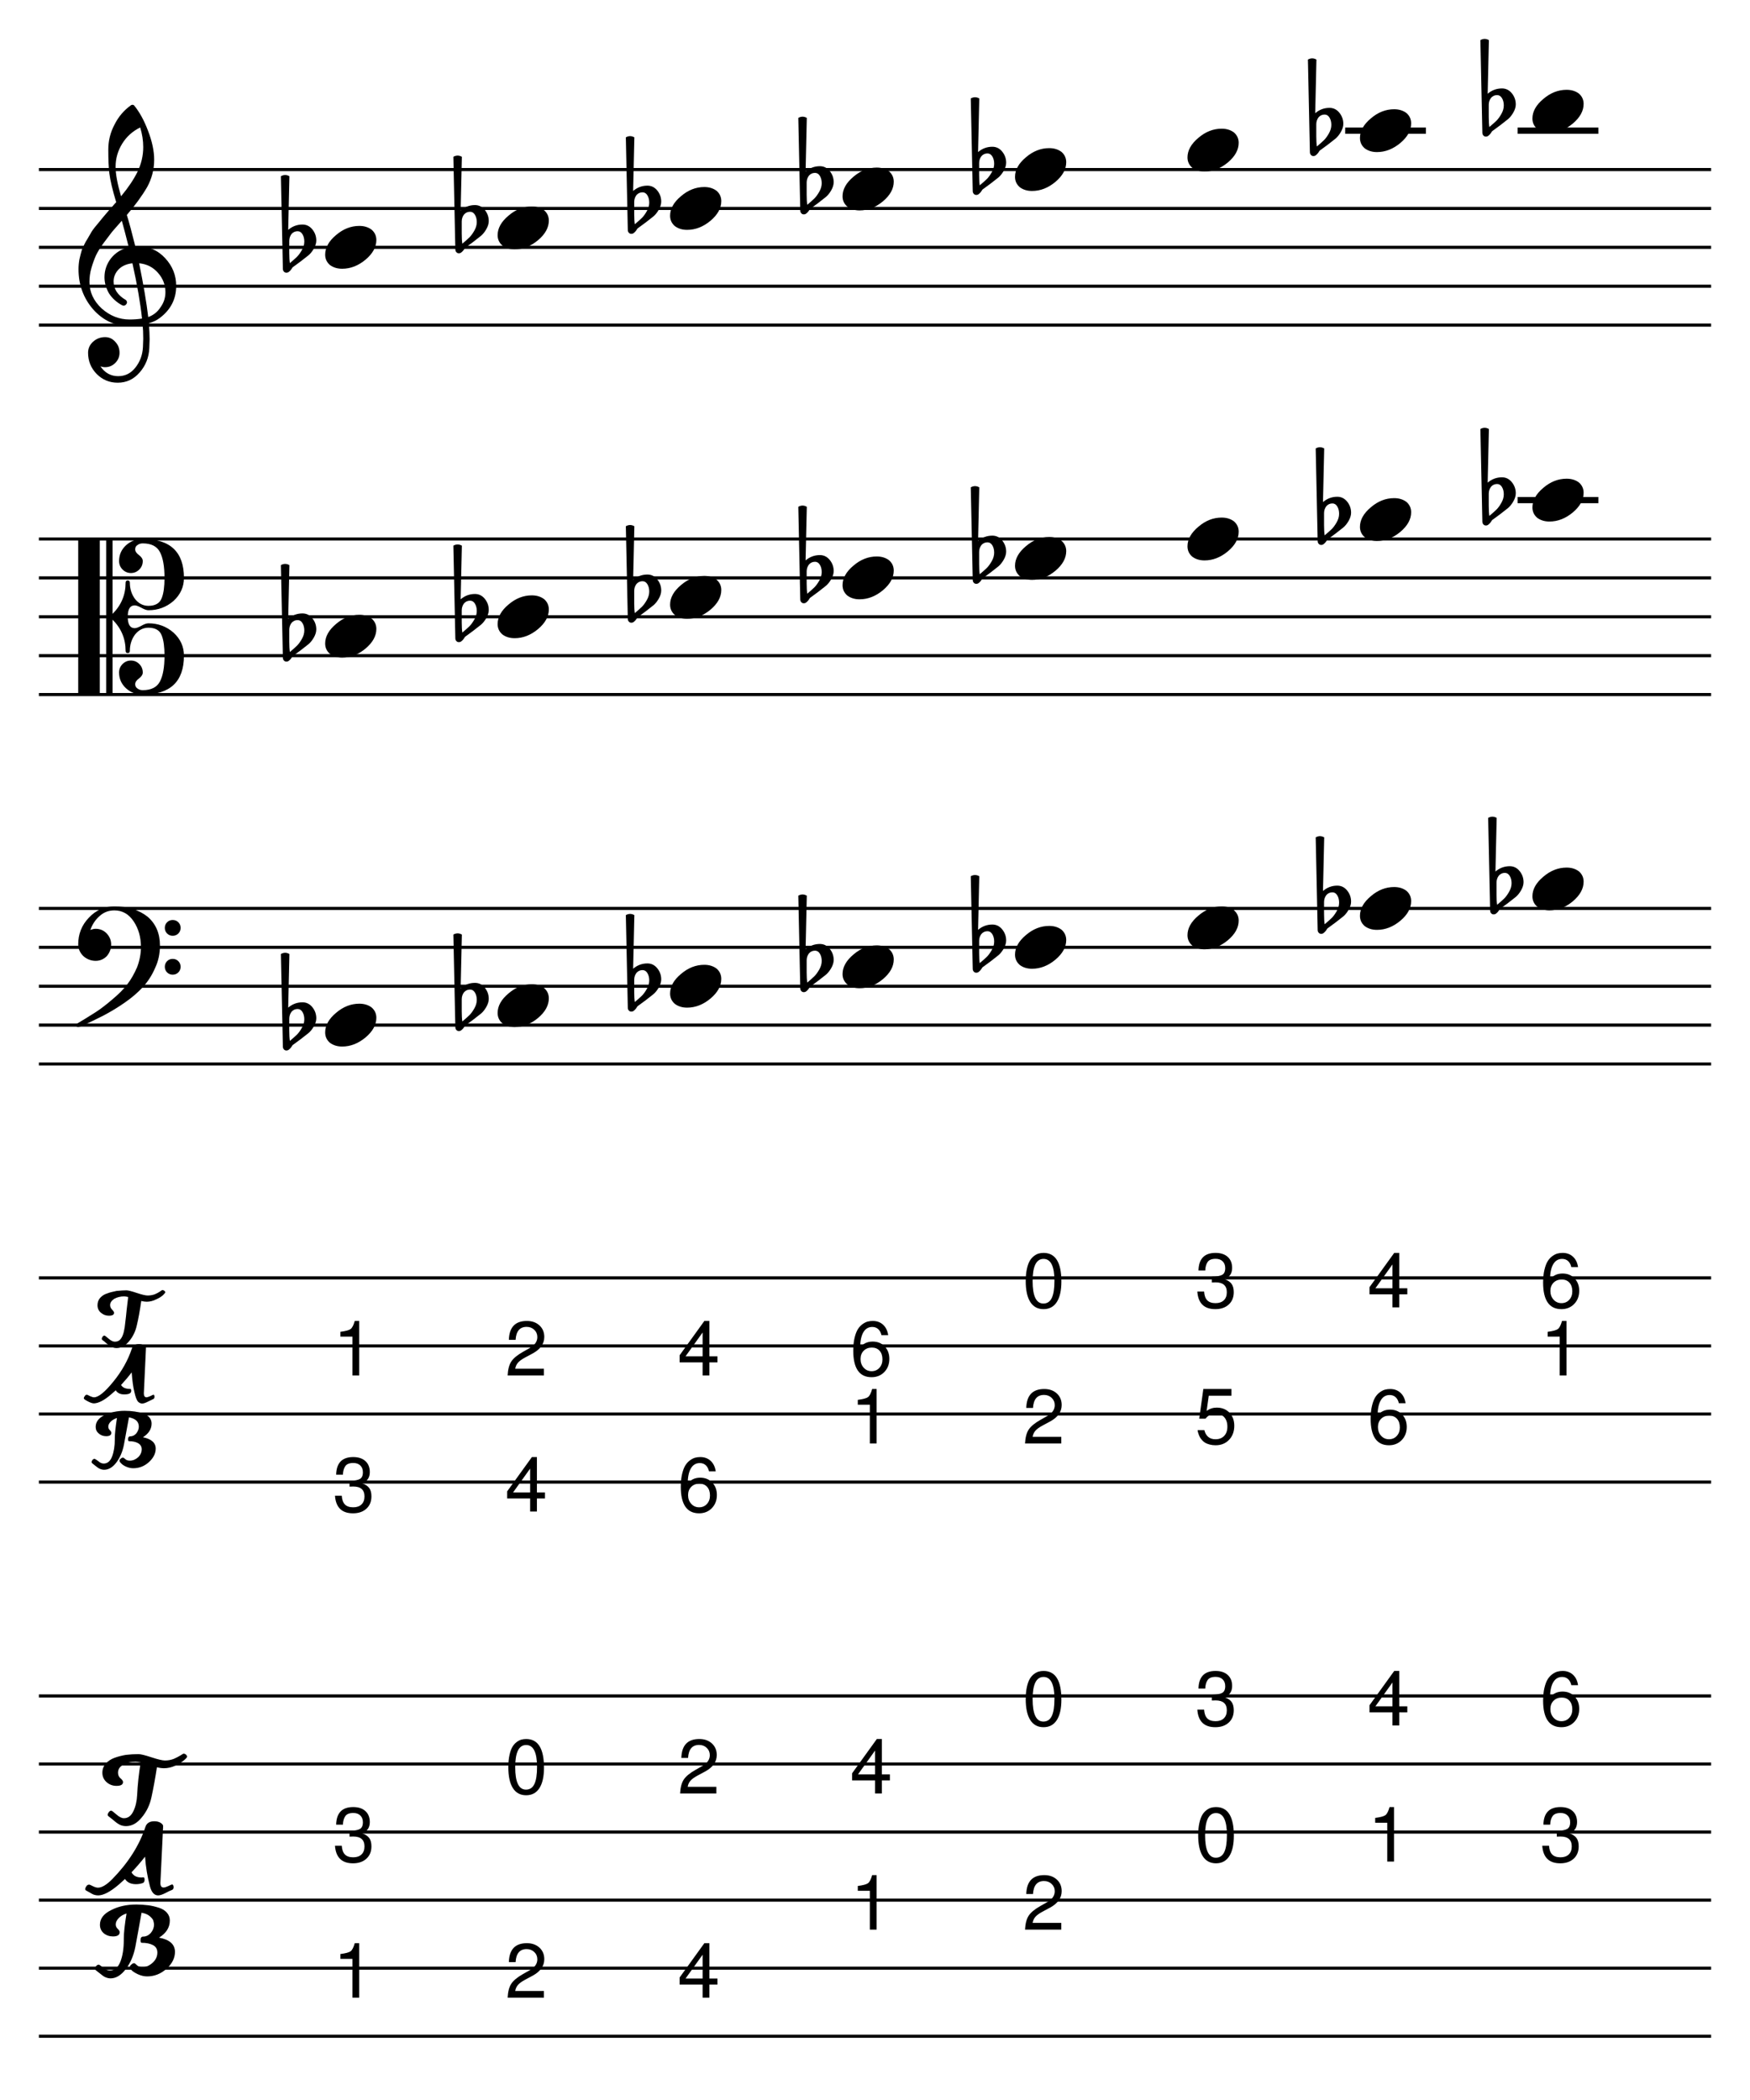 <?xml version="1.0" encoding="UTF-8" standalone="no"?>
<svg width="637.794px" height="765.353px" viewBox="0 0 637.794 765.353"
 xmlns="http://www.w3.org/2000/svg" xmlns:xlink="http://www.w3.org/1999/xlink" version="1.2" baseProfile="tiny">
<title>harmonicminor (108)</title>
<desc>Generated by MuseScore 3.4.2</desc>
<polyline class="StaffLines" fill="none" stroke="#000000" stroke-width="1.13" stroke-linejoin="bevel" points="14.173,61.795 623.621,61.795"/>
<polyline class="StaffLines" fill="none" stroke="#000000" stroke-width="1.13" stroke-linejoin="bevel" points="14.173,75.969 623.621,75.969"/>
<polyline class="StaffLines" fill="none" stroke="#000000" stroke-width="1.13" stroke-linejoin="bevel" points="14.173,90.142 623.621,90.142"/>
<polyline class="StaffLines" fill="none" stroke="#000000" stroke-width="1.13" stroke-linejoin="bevel" points="14.173,104.315 623.621,104.315"/>
<polyline class="StaffLines" fill="none" stroke="#000000" stroke-width="1.13" stroke-linejoin="bevel" points="14.173,118.488 623.621,118.488"/>
<polyline class="StaffLines" fill="none" stroke="#000000" stroke-width="1.13" stroke-linejoin="bevel" points="14.173,196.441 623.621,196.441"/>
<polyline class="StaffLines" fill="none" stroke="#000000" stroke-width="1.13" stroke-linejoin="bevel" points="14.173,210.614 623.621,210.614"/>
<polyline class="StaffLines" fill="none" stroke="#000000" stroke-width="1.13" stroke-linejoin="bevel" points="14.173,224.787 623.621,224.787"/>
<polyline class="StaffLines" fill="none" stroke="#000000" stroke-width="1.13" stroke-linejoin="bevel" points="14.173,238.961 623.621,238.961"/>
<polyline class="StaffLines" fill="none" stroke="#000000" stroke-width="1.13" stroke-linejoin="bevel" points="14.173,253.134 623.621,253.134"/>
<polyline class="StaffLines" fill="none" stroke="#000000" stroke-width="1.13" stroke-linejoin="bevel" points="14.173,331.087 623.621,331.087"/>
<polyline class="StaffLines" fill="none" stroke="#000000" stroke-width="1.13" stroke-linejoin="bevel" points="14.173,345.26 623.621,345.26"/>
<polyline class="StaffLines" fill="none" stroke="#000000" stroke-width="1.13" stroke-linejoin="bevel" points="14.173,359.433 623.621,359.433"/>
<polyline class="StaffLines" fill="none" stroke="#000000" stroke-width="1.13" stroke-linejoin="bevel" points="14.173,373.606 623.621,373.606"/>
<polyline class="StaffLines" fill="none" stroke="#000000" stroke-width="1.13" stroke-linejoin="bevel" points="14.173,387.78 623.621,387.78"/>
<polyline class="StaffLines" fill="none" stroke="#000000" stroke-width="1.13" stroke-linejoin="bevel" points="14.173,465.732 623.621,465.732"/>
<polyline class="StaffLines" fill="none" stroke="#000000" stroke-width="1.13" stroke-linejoin="bevel" points="14.173,490.535 623.621,490.535"/>
<polyline class="StaffLines" fill="none" stroke="#000000" stroke-width="1.13" stroke-linejoin="bevel" points="14.173,515.339 623.621,515.339"/>
<polyline class="StaffLines" fill="none" stroke="#000000" stroke-width="1.13" stroke-linejoin="bevel" points="14.173,540.142 623.621,540.142"/>
<polyline class="StaffLines" fill="none" stroke="#000000" stroke-width="1.13" stroke-linejoin="bevel" points="14.173,618.094 623.621,618.094"/>
<polyline class="StaffLines" fill="none" stroke="#000000" stroke-width="1.13" stroke-linejoin="bevel" points="14.173,642.898 623.621,642.898"/>
<polyline class="StaffLines" fill="none" stroke="#000000" stroke-width="1.13" stroke-linejoin="bevel" points="14.173,667.701 623.621,667.701"/>
<polyline class="StaffLines" fill="none" stroke="#000000" stroke-width="1.13" stroke-linejoin="bevel" points="14.173,692.504 623.621,692.504"/>
<polyline class="StaffLines" fill="none" stroke="#000000" stroke-width="1.13" stroke-linejoin="bevel" points="14.173,717.307 623.621,717.307"/>
<polyline class="StaffLines" fill="none" stroke="#000000" stroke-width="1.13" stroke-linejoin="bevel" points="14.173,742.11 623.621,742.11"/>
<path class="Accidental" transform="matrix(0.567,0,0,0.567,102.818,373.606)" d="M4.594,-4.109 L4.594,3.609 C4.594,6.349 4.724,8.531 4.984,10.156 C7.13,8.333 8.661,6.969 9.578,6.062 C10.62,5.021 11.662,3.586 12.703,1.758 C13.745,-0.07 14.266,-1.896 14.266,-3.719 C14.266,-5.542 13.875,-7.104 13.094,-8.406 C12.312,-9.708 11.271,-10.359 9.969,-10.359 C8.406,-10.359 7.104,-9.771 6.062,-8.594 C5.083,-7.292 4.594,-5.797 4.594,-4.109 M0.484,13.766 L-0.781,-45.703 C0.135,-46.224 1.049,-46.484 1.961,-46.484 C2.872,-46.484 3.781,-46.224 4.688,-45.703 L3.906,-11.234 C6.573,-13.516 9.635,-14.656 13.094,-14.656 C15.625,-14.656 17.737,-13.615 19.43,-11.531 C21.122,-9.448 21.969,-7.068 21.969,-4.391 C21.969,-2.703 21.417,-0.911 20.312,0.984 C19.271,2.734 18.167,4.099 17,5.078 C16.344,5.599 14.682,6.901 12.016,8.984 C11.234,9.568 10.307,10.25 9.234,11.031 C8.161,11.812 7.495,12.302 7.234,12.5 C6.776,12.76 6.349,13.281 5.953,14.062 C5.505,14.719 4.984,15.271 4.391,15.719 C3.943,16.115 3.393,16.312 2.742,16.312 C2.091,16.312 1.568,16.083 1.172,15.625 C0.714,15.167 0.484,14.547 0.484,13.766"/>
<path class="Accidental" transform="matrix(0.567,0,0,0.567,165.674,366.52)" d="M4.594,-4.109 L4.594,3.609 C4.594,6.349 4.724,8.531 4.984,10.156 C7.13,8.333 8.661,6.969 9.578,6.062 C10.62,5.021 11.662,3.586 12.703,1.758 C13.745,-0.07 14.266,-1.896 14.266,-3.719 C14.266,-5.542 13.875,-7.104 13.094,-8.406 C12.312,-9.708 11.271,-10.359 9.969,-10.359 C8.406,-10.359 7.104,-9.771 6.062,-8.594 C5.083,-7.292 4.594,-5.797 4.594,-4.109 M0.484,13.766 L-0.781,-45.703 C0.135,-46.224 1.049,-46.484 1.961,-46.484 C2.872,-46.484 3.781,-46.224 4.688,-45.703 L3.906,-11.234 C6.573,-13.516 9.635,-14.656 13.094,-14.656 C15.625,-14.656 17.737,-13.615 19.43,-11.531 C21.122,-9.448 21.969,-7.068 21.969,-4.391 C21.969,-2.703 21.417,-0.911 20.312,0.984 C19.271,2.734 18.167,4.099 17,5.078 C16.344,5.599 14.682,6.901 12.016,8.984 C11.234,9.568 10.307,10.25 9.234,11.031 C8.161,11.812 7.495,12.302 7.234,12.5 C6.776,12.76 6.349,13.281 5.953,14.062 C5.505,14.719 4.984,15.271 4.391,15.719 C3.943,16.115 3.393,16.312 2.742,16.312 C2.091,16.312 1.568,16.083 1.172,15.625 C0.714,15.167 0.484,14.547 0.484,13.766"/>
<path class="Accidental" transform="matrix(0.567,0,0,0.567,228.53,359.433)" d="M4.594,-4.109 L4.594,3.609 C4.594,6.349 4.724,8.531 4.984,10.156 C7.13,8.333 8.661,6.969 9.578,6.062 C10.62,5.021 11.662,3.586 12.703,1.758 C13.745,-0.07 14.266,-1.896 14.266,-3.719 C14.266,-5.542 13.875,-7.104 13.094,-8.406 C12.312,-9.708 11.271,-10.359 9.969,-10.359 C8.406,-10.359 7.104,-9.771 6.062,-8.594 C5.083,-7.292 4.594,-5.797 4.594,-4.109 M0.484,13.766 L-0.781,-45.703 C0.135,-46.224 1.049,-46.484 1.961,-46.484 C2.872,-46.484 3.781,-46.224 4.688,-45.703 L3.906,-11.234 C6.573,-13.516 9.635,-14.656 13.094,-14.656 C15.625,-14.656 17.737,-13.615 19.43,-11.531 C21.122,-9.448 21.969,-7.068 21.969,-4.391 C21.969,-2.703 21.417,-0.911 20.312,0.984 C19.271,2.734 18.167,4.099 17,5.078 C16.344,5.599 14.682,6.901 12.016,8.984 C11.234,9.568 10.307,10.25 9.234,11.031 C8.161,11.812 7.495,12.302 7.234,12.5 C6.776,12.76 6.349,13.281 5.953,14.062 C5.505,14.719 4.984,15.271 4.391,15.719 C3.943,16.115 3.393,16.312 2.742,16.312 C2.091,16.312 1.568,16.083 1.172,15.625 C0.714,15.167 0.484,14.547 0.484,13.766"/>
<path class="Accidental" transform="matrix(0.567,0,0,0.567,291.386,352.346)" d="M4.594,-4.109 L4.594,3.609 C4.594,6.349 4.724,8.531 4.984,10.156 C7.13,8.333 8.661,6.969 9.578,6.062 C10.62,5.021 11.662,3.586 12.703,1.758 C13.745,-0.07 14.266,-1.896 14.266,-3.719 C14.266,-5.542 13.875,-7.104 13.094,-8.406 C12.312,-9.708 11.271,-10.359 9.969,-10.359 C8.406,-10.359 7.104,-9.771 6.062,-8.594 C5.083,-7.292 4.594,-5.797 4.594,-4.109 M0.484,13.766 L-0.781,-45.703 C0.135,-46.224 1.049,-46.484 1.961,-46.484 C2.872,-46.484 3.781,-46.224 4.688,-45.703 L3.906,-11.234 C6.573,-13.516 9.635,-14.656 13.094,-14.656 C15.625,-14.656 17.737,-13.615 19.43,-11.531 C21.122,-9.448 21.969,-7.068 21.969,-4.391 C21.969,-2.703 21.417,-0.911 20.312,0.984 C19.271,2.734 18.167,4.099 17,5.078 C16.344,5.599 14.682,6.901 12.016,8.984 C11.234,9.568 10.307,10.25 9.234,11.031 C8.161,11.812 7.495,12.302 7.234,12.5 C6.776,12.76 6.349,13.281 5.953,14.062 C5.505,14.719 4.984,15.271 4.391,15.719 C3.943,16.115 3.393,16.312 2.742,16.312 C2.091,16.312 1.568,16.083 1.172,15.625 C0.714,15.167 0.484,14.547 0.484,13.766"/>
<path class="Accidental" transform="matrix(0.567,0,0,0.567,354.242,345.26)" d="M4.594,-4.109 L4.594,3.609 C4.594,6.349 4.724,8.531 4.984,10.156 C7.13,8.333 8.661,6.969 9.578,6.062 C10.62,5.021 11.662,3.586 12.703,1.758 C13.745,-0.07 14.266,-1.896 14.266,-3.719 C14.266,-5.542 13.875,-7.104 13.094,-8.406 C12.312,-9.708 11.271,-10.359 9.969,-10.359 C8.406,-10.359 7.104,-9.771 6.062,-8.594 C5.083,-7.292 4.594,-5.797 4.594,-4.109 M0.484,13.766 L-0.781,-45.703 C0.135,-46.224 1.049,-46.484 1.961,-46.484 C2.872,-46.484 3.781,-46.224 4.688,-45.703 L3.906,-11.234 C6.573,-13.516 9.635,-14.656 13.094,-14.656 C15.625,-14.656 17.737,-13.615 19.43,-11.531 C21.122,-9.448 21.969,-7.068 21.969,-4.391 C21.969,-2.703 21.417,-0.911 20.312,0.984 C19.271,2.734 18.167,4.099 17,5.078 C16.344,5.599 14.682,6.901 12.016,8.984 C11.234,9.568 10.307,10.25 9.234,11.031 C8.161,11.812 7.495,12.302 7.234,12.5 C6.776,12.76 6.349,13.281 5.953,14.062 C5.505,14.719 4.984,15.271 4.391,15.719 C3.943,16.115 3.393,16.312 2.742,16.312 C2.091,16.312 1.568,16.083 1.172,15.625 C0.714,15.167 0.484,14.547 0.484,13.766"/>
<path class="Accidental" transform="matrix(0.567,0,0,0.567,479.953,331.087)" d="M4.594,-4.109 L4.594,3.609 C4.594,6.349 4.724,8.531 4.984,10.156 C7.13,8.333 8.661,6.969 9.578,6.062 C10.62,5.021 11.662,3.586 12.703,1.758 C13.745,-0.07 14.266,-1.896 14.266,-3.719 C14.266,-5.542 13.875,-7.104 13.094,-8.406 C12.312,-9.708 11.271,-10.359 9.969,-10.359 C8.406,-10.359 7.104,-9.771 6.062,-8.594 C5.083,-7.292 4.594,-5.797 4.594,-4.109 M0.484,13.766 L-0.781,-45.703 C0.135,-46.224 1.049,-46.484 1.961,-46.484 C2.872,-46.484 3.781,-46.224 4.688,-45.703 L3.906,-11.234 C6.573,-13.516 9.635,-14.656 13.094,-14.656 C15.625,-14.656 17.737,-13.615 19.43,-11.531 C21.122,-9.448 21.969,-7.068 21.969,-4.391 C21.969,-2.703 21.417,-0.911 20.312,0.984 C19.271,2.734 18.167,4.099 17,5.078 C16.344,5.599 14.682,6.901 12.016,8.984 C11.234,9.568 10.307,10.25 9.234,11.031 C8.161,11.812 7.495,12.302 7.234,12.5 C6.776,12.76 6.349,13.281 5.953,14.062 C5.505,14.719 4.984,15.271 4.391,15.719 C3.943,16.115 3.393,16.312 2.742,16.312 C2.091,16.312 1.568,16.083 1.172,15.625 C0.714,15.167 0.484,14.547 0.484,13.766"/>
<path class="Accidental" transform="matrix(0.567,0,0,0.567,542.809,324)" d="M4.594,-4.109 L4.594,3.609 C4.594,6.349 4.724,8.531 4.984,10.156 C7.13,8.333 8.661,6.969 9.578,6.062 C10.62,5.021 11.662,3.586 12.703,1.758 C13.745,-0.07 14.266,-1.896 14.266,-3.719 C14.266,-5.542 13.875,-7.104 13.094,-8.406 C12.312,-9.708 11.271,-10.359 9.969,-10.359 C8.406,-10.359 7.104,-9.771 6.062,-8.594 C5.083,-7.292 4.594,-5.797 4.594,-4.109 M0.484,13.766 L-0.781,-45.703 C0.135,-46.224 1.049,-46.484 1.961,-46.484 C2.872,-46.484 3.781,-46.224 4.688,-45.703 L3.906,-11.234 C6.573,-13.516 9.635,-14.656 13.094,-14.656 C15.625,-14.656 17.737,-13.615 19.43,-11.531 C21.122,-9.448 21.969,-7.068 21.969,-4.391 C21.969,-2.703 21.417,-0.911 20.312,0.984 C19.271,2.734 18.167,4.099 17,5.078 C16.344,5.599 14.682,6.901 12.016,8.984 C11.234,9.568 10.307,10.25 9.234,11.031 C8.161,11.812 7.495,12.302 7.234,12.5 C6.776,12.76 6.349,13.281 5.953,14.062 C5.505,14.719 4.984,15.271 4.391,15.719 C3.943,16.115 3.393,16.312 2.742,16.312 C2.091,16.312 1.568,16.083 1.172,15.625 C0.714,15.167 0.484,14.547 0.484,13.766"/>
<path class="Accidental" transform="matrix(0.567,0,0,0.567,102.818,231.874)" d="M4.594,-4.109 L4.594,3.609 C4.594,6.349 4.724,8.531 4.984,10.156 C7.13,8.333 8.661,6.969 9.578,6.062 C10.62,5.021 11.662,3.586 12.703,1.758 C13.745,-0.07 14.266,-1.896 14.266,-3.719 C14.266,-5.542 13.875,-7.104 13.094,-8.406 C12.312,-9.708 11.271,-10.359 9.969,-10.359 C8.406,-10.359 7.104,-9.771 6.062,-8.594 C5.083,-7.292 4.594,-5.797 4.594,-4.109 M0.484,13.766 L-0.781,-45.703 C0.135,-46.224 1.049,-46.484 1.961,-46.484 C2.872,-46.484 3.781,-46.224 4.688,-45.703 L3.906,-11.234 C6.573,-13.516 9.635,-14.656 13.094,-14.656 C15.625,-14.656 17.737,-13.615 19.43,-11.531 C21.122,-9.448 21.969,-7.068 21.969,-4.391 C21.969,-2.703 21.417,-0.911 20.312,0.984 C19.271,2.734 18.167,4.099 17,5.078 C16.344,5.599 14.682,6.901 12.016,8.984 C11.234,9.568 10.307,10.25 9.234,11.031 C8.161,11.812 7.495,12.302 7.234,12.5 C6.776,12.76 6.349,13.281 5.953,14.062 C5.505,14.719 4.984,15.271 4.391,15.719 C3.943,16.115 3.393,16.312 2.742,16.312 C2.091,16.312 1.568,16.083 1.172,15.625 C0.714,15.167 0.484,14.547 0.484,13.766"/>
<path class="Accidental" transform="matrix(0.567,0,0,0.567,165.674,224.787)" d="M4.594,-4.109 L4.594,3.609 C4.594,6.349 4.724,8.531 4.984,10.156 C7.13,8.333 8.661,6.969 9.578,6.062 C10.62,5.021 11.662,3.586 12.703,1.758 C13.745,-0.07 14.266,-1.896 14.266,-3.719 C14.266,-5.542 13.875,-7.104 13.094,-8.406 C12.312,-9.708 11.271,-10.359 9.969,-10.359 C8.406,-10.359 7.104,-9.771 6.062,-8.594 C5.083,-7.292 4.594,-5.797 4.594,-4.109 M0.484,13.766 L-0.781,-45.703 C0.135,-46.224 1.049,-46.484 1.961,-46.484 C2.872,-46.484 3.781,-46.224 4.688,-45.703 L3.906,-11.234 C6.573,-13.516 9.635,-14.656 13.094,-14.656 C15.625,-14.656 17.737,-13.615 19.43,-11.531 C21.122,-9.448 21.969,-7.068 21.969,-4.391 C21.969,-2.703 21.417,-0.911 20.312,0.984 C19.271,2.734 18.167,4.099 17,5.078 C16.344,5.599 14.682,6.901 12.016,8.984 C11.234,9.568 10.307,10.25 9.234,11.031 C8.161,11.812 7.495,12.302 7.234,12.5 C6.776,12.76 6.349,13.281 5.953,14.062 C5.505,14.719 4.984,15.271 4.391,15.719 C3.943,16.115 3.393,16.312 2.742,16.312 C2.091,16.312 1.568,16.083 1.172,15.625 C0.714,15.167 0.484,14.547 0.484,13.766"/>
<path class="Accidental" transform="matrix(0.567,0,0,0.567,228.53,217.701)" d="M4.594,-4.109 L4.594,3.609 C4.594,6.349 4.724,8.531 4.984,10.156 C7.13,8.333 8.661,6.969 9.578,6.062 C10.62,5.021 11.662,3.586 12.703,1.758 C13.745,-0.07 14.266,-1.896 14.266,-3.719 C14.266,-5.542 13.875,-7.104 13.094,-8.406 C12.312,-9.708 11.271,-10.359 9.969,-10.359 C8.406,-10.359 7.104,-9.771 6.062,-8.594 C5.083,-7.292 4.594,-5.797 4.594,-4.109 M0.484,13.766 L-0.781,-45.703 C0.135,-46.224 1.049,-46.484 1.961,-46.484 C2.872,-46.484 3.781,-46.224 4.688,-45.703 L3.906,-11.234 C6.573,-13.516 9.635,-14.656 13.094,-14.656 C15.625,-14.656 17.737,-13.615 19.43,-11.531 C21.122,-9.448 21.969,-7.068 21.969,-4.391 C21.969,-2.703 21.417,-0.911 20.312,0.984 C19.271,2.734 18.167,4.099 17,5.078 C16.344,5.599 14.682,6.901 12.016,8.984 C11.234,9.568 10.307,10.25 9.234,11.031 C8.161,11.812 7.495,12.302 7.234,12.5 C6.776,12.76 6.349,13.281 5.953,14.062 C5.505,14.719 4.984,15.271 4.391,15.719 C3.943,16.115 3.393,16.312 2.742,16.312 C2.091,16.312 1.568,16.083 1.172,15.625 C0.714,15.167 0.484,14.547 0.484,13.766"/>
<path class="Accidental" transform="matrix(0.567,0,0,0.567,291.386,210.614)" d="M4.594,-4.109 L4.594,3.609 C4.594,6.349 4.724,8.531 4.984,10.156 C7.13,8.333 8.661,6.969 9.578,6.062 C10.62,5.021 11.662,3.586 12.703,1.758 C13.745,-0.07 14.266,-1.896 14.266,-3.719 C14.266,-5.542 13.875,-7.104 13.094,-8.406 C12.312,-9.708 11.271,-10.359 9.969,-10.359 C8.406,-10.359 7.104,-9.771 6.062,-8.594 C5.083,-7.292 4.594,-5.797 4.594,-4.109 M0.484,13.766 L-0.781,-45.703 C0.135,-46.224 1.049,-46.484 1.961,-46.484 C2.872,-46.484 3.781,-46.224 4.688,-45.703 L3.906,-11.234 C6.573,-13.516 9.635,-14.656 13.094,-14.656 C15.625,-14.656 17.737,-13.615 19.43,-11.531 C21.122,-9.448 21.969,-7.068 21.969,-4.391 C21.969,-2.703 21.417,-0.911 20.312,0.984 C19.271,2.734 18.167,4.099 17,5.078 C16.344,5.599 14.682,6.901 12.016,8.984 C11.234,9.568 10.307,10.25 9.234,11.031 C8.161,11.812 7.495,12.302 7.234,12.5 C6.776,12.76 6.349,13.281 5.953,14.062 C5.505,14.719 4.984,15.271 4.391,15.719 C3.943,16.115 3.393,16.312 2.742,16.312 C2.091,16.312 1.568,16.083 1.172,15.625 C0.714,15.167 0.484,14.547 0.484,13.766"/>
<path class="Accidental" transform="matrix(0.567,0,0,0.567,354.242,203.528)" d="M4.594,-4.109 L4.594,3.609 C4.594,6.349 4.724,8.531 4.984,10.156 C7.13,8.333 8.661,6.969 9.578,6.062 C10.62,5.021 11.662,3.586 12.703,1.758 C13.745,-0.07 14.266,-1.896 14.266,-3.719 C14.266,-5.542 13.875,-7.104 13.094,-8.406 C12.312,-9.708 11.271,-10.359 9.969,-10.359 C8.406,-10.359 7.104,-9.771 6.062,-8.594 C5.083,-7.292 4.594,-5.797 4.594,-4.109 M0.484,13.766 L-0.781,-45.703 C0.135,-46.224 1.049,-46.484 1.961,-46.484 C2.872,-46.484 3.781,-46.224 4.688,-45.703 L3.906,-11.234 C6.573,-13.516 9.635,-14.656 13.094,-14.656 C15.625,-14.656 17.737,-13.615 19.43,-11.531 C21.122,-9.448 21.969,-7.068 21.969,-4.391 C21.969,-2.703 21.417,-0.911 20.312,0.984 C19.271,2.734 18.167,4.099 17,5.078 C16.344,5.599 14.682,6.901 12.016,8.984 C11.234,9.568 10.307,10.25 9.234,11.031 C8.161,11.812 7.495,12.302 7.234,12.5 C6.776,12.76 6.349,13.281 5.953,14.062 C5.505,14.719 4.984,15.271 4.391,15.719 C3.943,16.115 3.393,16.312 2.742,16.312 C2.091,16.312 1.568,16.083 1.172,15.625 C0.714,15.167 0.484,14.547 0.484,13.766"/>
<path class="Accidental" transform="matrix(0.567,0,0,0.567,479.953,189.354)" d="M4.594,-4.109 L4.594,3.609 C4.594,6.349 4.724,8.531 4.984,10.156 C7.13,8.333 8.661,6.969 9.578,6.062 C10.62,5.021 11.662,3.586 12.703,1.758 C13.745,-0.07 14.266,-1.896 14.266,-3.719 C14.266,-5.542 13.875,-7.104 13.094,-8.406 C12.312,-9.708 11.271,-10.359 9.969,-10.359 C8.406,-10.359 7.104,-9.771 6.062,-8.594 C5.083,-7.292 4.594,-5.797 4.594,-4.109 M0.484,13.766 L-0.781,-45.703 C0.135,-46.224 1.049,-46.484 1.961,-46.484 C2.872,-46.484 3.781,-46.224 4.688,-45.703 L3.906,-11.234 C6.573,-13.516 9.635,-14.656 13.094,-14.656 C15.625,-14.656 17.737,-13.615 19.43,-11.531 C21.122,-9.448 21.969,-7.068 21.969,-4.391 C21.969,-2.703 21.417,-0.911 20.312,0.984 C19.271,2.734 18.167,4.099 17,5.078 C16.344,5.599 14.682,6.901 12.016,8.984 C11.234,9.568 10.307,10.25 9.234,11.031 C8.161,11.812 7.495,12.302 7.234,12.5 C6.776,12.76 6.349,13.281 5.953,14.062 C5.505,14.719 4.984,15.271 4.391,15.719 C3.943,16.115 3.393,16.312 2.742,16.312 C2.091,16.312 1.568,16.083 1.172,15.625 C0.714,15.167 0.484,14.547 0.484,13.766"/>
<path class="Accidental" transform="matrix(0.567,0,0,0.567,539.975,182.268)" d="M4.594,-4.109 L4.594,3.609 C4.594,6.349 4.724,8.531 4.984,10.156 C7.13,8.333 8.661,6.969 9.578,6.062 C10.62,5.021 11.662,3.586 12.703,1.758 C13.745,-0.07 14.266,-1.896 14.266,-3.719 C14.266,-5.542 13.875,-7.104 13.094,-8.406 C12.312,-9.708 11.271,-10.359 9.969,-10.359 C8.406,-10.359 7.104,-9.771 6.062,-8.594 C5.083,-7.292 4.594,-5.797 4.594,-4.109 M0.484,13.766 L-0.781,-45.703 C0.135,-46.224 1.049,-46.484 1.961,-46.484 C2.872,-46.484 3.781,-46.224 4.688,-45.703 L3.906,-11.234 C6.573,-13.516 9.635,-14.656 13.094,-14.656 C15.625,-14.656 17.737,-13.615 19.43,-11.531 C21.122,-9.448 21.969,-7.068 21.969,-4.391 C21.969,-2.703 21.417,-0.911 20.312,0.984 C19.271,2.734 18.167,4.099 17,5.078 C16.344,5.599 14.682,6.901 12.016,8.984 C11.234,9.568 10.307,10.25 9.234,11.031 C8.161,11.812 7.495,12.302 7.234,12.5 C6.776,12.76 6.349,13.281 5.953,14.062 C5.505,14.719 4.984,15.271 4.391,15.719 C3.943,16.115 3.393,16.312 2.742,16.312 C2.091,16.312 1.568,16.083 1.172,15.625 C0.714,15.167 0.484,14.547 0.484,13.766"/>
<path class="Accidental" transform="matrix(0.567,0,0,0.567,102.818,90.142)" d="M4.594,-4.109 L4.594,3.609 C4.594,6.349 4.724,8.531 4.984,10.156 C7.13,8.333 8.661,6.969 9.578,6.062 C10.62,5.021 11.662,3.586 12.703,1.758 C13.745,-0.07 14.266,-1.896 14.266,-3.719 C14.266,-5.542 13.875,-7.104 13.094,-8.406 C12.312,-9.708 11.271,-10.359 9.969,-10.359 C8.406,-10.359 7.104,-9.771 6.062,-8.594 C5.083,-7.292 4.594,-5.797 4.594,-4.109 M0.484,13.766 L-0.781,-45.703 C0.135,-46.224 1.049,-46.484 1.961,-46.484 C2.872,-46.484 3.781,-46.224 4.688,-45.703 L3.906,-11.234 C6.573,-13.516 9.635,-14.656 13.094,-14.656 C15.625,-14.656 17.737,-13.615 19.43,-11.531 C21.122,-9.448 21.969,-7.068 21.969,-4.391 C21.969,-2.703 21.417,-0.911 20.312,0.984 C19.271,2.734 18.167,4.099 17,5.078 C16.344,5.599 14.682,6.901 12.016,8.984 C11.234,9.568 10.307,10.25 9.234,11.031 C8.161,11.812 7.495,12.302 7.234,12.5 C6.776,12.76 6.349,13.281 5.953,14.062 C5.505,14.719 4.984,15.271 4.391,15.719 C3.943,16.115 3.393,16.312 2.742,16.312 C2.091,16.312 1.568,16.083 1.172,15.625 C0.714,15.167 0.484,14.547 0.484,13.766"/>
<path class="Accidental" transform="matrix(0.567,0,0,0.567,165.674,83.055)" d="M4.594,-4.109 L4.594,3.609 C4.594,6.349 4.724,8.531 4.984,10.156 C7.13,8.333 8.661,6.969 9.578,6.062 C10.62,5.021 11.662,3.586 12.703,1.758 C13.745,-0.07 14.266,-1.896 14.266,-3.719 C14.266,-5.542 13.875,-7.104 13.094,-8.406 C12.312,-9.708 11.271,-10.359 9.969,-10.359 C8.406,-10.359 7.104,-9.771 6.062,-8.594 C5.083,-7.292 4.594,-5.797 4.594,-4.109 M0.484,13.766 L-0.781,-45.703 C0.135,-46.224 1.049,-46.484 1.961,-46.484 C2.872,-46.484 3.781,-46.224 4.688,-45.703 L3.906,-11.234 C6.573,-13.516 9.635,-14.656 13.094,-14.656 C15.625,-14.656 17.737,-13.615 19.43,-11.531 C21.122,-9.448 21.969,-7.068 21.969,-4.391 C21.969,-2.703 21.417,-0.911 20.312,0.984 C19.271,2.734 18.167,4.099 17,5.078 C16.344,5.599 14.682,6.901 12.016,8.984 C11.234,9.568 10.307,10.25 9.234,11.031 C8.161,11.812 7.495,12.302 7.234,12.5 C6.776,12.76 6.349,13.281 5.953,14.062 C5.505,14.719 4.984,15.271 4.391,15.719 C3.943,16.115 3.393,16.312 2.742,16.312 C2.091,16.312 1.568,16.083 1.172,15.625 C0.714,15.167 0.484,14.547 0.484,13.766"/>
<path class="Accidental" transform="matrix(0.567,0,0,0.567,228.53,75.969)" d="M4.594,-4.109 L4.594,3.609 C4.594,6.349 4.724,8.531 4.984,10.156 C7.13,8.333 8.661,6.969 9.578,6.062 C10.62,5.021 11.662,3.586 12.703,1.758 C13.745,-0.07 14.266,-1.896 14.266,-3.719 C14.266,-5.542 13.875,-7.104 13.094,-8.406 C12.312,-9.708 11.271,-10.359 9.969,-10.359 C8.406,-10.359 7.104,-9.771 6.062,-8.594 C5.083,-7.292 4.594,-5.797 4.594,-4.109 M0.484,13.766 L-0.781,-45.703 C0.135,-46.224 1.049,-46.484 1.961,-46.484 C2.872,-46.484 3.781,-46.224 4.688,-45.703 L3.906,-11.234 C6.573,-13.516 9.635,-14.656 13.094,-14.656 C15.625,-14.656 17.737,-13.615 19.43,-11.531 C21.122,-9.448 21.969,-7.068 21.969,-4.391 C21.969,-2.703 21.417,-0.911 20.312,0.984 C19.271,2.734 18.167,4.099 17,5.078 C16.344,5.599 14.682,6.901 12.016,8.984 C11.234,9.568 10.307,10.25 9.234,11.031 C8.161,11.812 7.495,12.302 7.234,12.5 C6.776,12.76 6.349,13.281 5.953,14.062 C5.505,14.719 4.984,15.271 4.391,15.719 C3.943,16.115 3.393,16.312 2.742,16.312 C2.091,16.312 1.568,16.083 1.172,15.625 C0.714,15.167 0.484,14.547 0.484,13.766"/>
<path class="Accidental" transform="matrix(0.567,0,0,0.567,291.386,68.882)" d="M4.594,-4.109 L4.594,3.609 C4.594,6.349 4.724,8.531 4.984,10.156 C7.13,8.333 8.661,6.969 9.578,6.062 C10.62,5.021 11.662,3.586 12.703,1.758 C13.745,-0.07 14.266,-1.896 14.266,-3.719 C14.266,-5.542 13.875,-7.104 13.094,-8.406 C12.312,-9.708 11.271,-10.359 9.969,-10.359 C8.406,-10.359 7.104,-9.771 6.062,-8.594 C5.083,-7.292 4.594,-5.797 4.594,-4.109 M0.484,13.766 L-0.781,-45.703 C0.135,-46.224 1.049,-46.484 1.961,-46.484 C2.872,-46.484 3.781,-46.224 4.688,-45.703 L3.906,-11.234 C6.573,-13.516 9.635,-14.656 13.094,-14.656 C15.625,-14.656 17.737,-13.615 19.43,-11.531 C21.122,-9.448 21.969,-7.068 21.969,-4.391 C21.969,-2.703 21.417,-0.911 20.312,0.984 C19.271,2.734 18.167,4.099 17,5.078 C16.344,5.599 14.682,6.901 12.016,8.984 C11.234,9.568 10.307,10.25 9.234,11.031 C8.161,11.812 7.495,12.302 7.234,12.5 C6.776,12.76 6.349,13.281 5.953,14.062 C5.505,14.719 4.984,15.271 4.391,15.719 C3.943,16.115 3.393,16.312 2.742,16.312 C2.091,16.312 1.568,16.083 1.172,15.625 C0.714,15.167 0.484,14.547 0.484,13.766"/>
<path class="Accidental" transform="matrix(0.567,0,0,0.567,354.242,61.795)" d="M4.594,-4.109 L4.594,3.609 C4.594,6.349 4.724,8.531 4.984,10.156 C7.13,8.333 8.661,6.969 9.578,6.062 C10.62,5.021 11.662,3.586 12.703,1.758 C13.745,-0.07 14.266,-1.896 14.266,-3.719 C14.266,-5.542 13.875,-7.104 13.094,-8.406 C12.312,-9.708 11.271,-10.359 9.969,-10.359 C8.406,-10.359 7.104,-9.771 6.062,-8.594 C5.083,-7.292 4.594,-5.797 4.594,-4.109 M0.484,13.766 L-0.781,-45.703 C0.135,-46.224 1.049,-46.484 1.961,-46.484 C2.872,-46.484 3.781,-46.224 4.688,-45.703 L3.906,-11.234 C6.573,-13.516 9.635,-14.656 13.094,-14.656 C15.625,-14.656 17.737,-13.615 19.43,-11.531 C21.122,-9.448 21.969,-7.068 21.969,-4.391 C21.969,-2.703 21.417,-0.911 20.312,0.984 C19.271,2.734 18.167,4.099 17,5.078 C16.344,5.599 14.682,6.901 12.016,8.984 C11.234,9.568 10.307,10.25 9.234,11.031 C8.161,11.812 7.495,12.302 7.234,12.5 C6.776,12.76 6.349,13.281 5.953,14.062 C5.505,14.719 4.984,15.271 4.391,15.719 C3.943,16.115 3.393,16.312 2.742,16.312 C2.091,16.312 1.568,16.083 1.172,15.625 C0.714,15.167 0.484,14.547 0.484,13.766"/>
<path class="Accidental" transform="matrix(0.567,0,0,0.567,477.119,47.622)" d="M4.594,-4.109 L4.594,3.609 C4.594,6.349 4.724,8.531 4.984,10.156 C7.13,8.333 8.661,6.969 9.578,6.062 C10.62,5.021 11.662,3.586 12.703,1.758 C13.745,-0.07 14.266,-1.896 14.266,-3.719 C14.266,-5.542 13.875,-7.104 13.094,-8.406 C12.312,-9.708 11.271,-10.359 9.969,-10.359 C8.406,-10.359 7.104,-9.771 6.062,-8.594 C5.083,-7.292 4.594,-5.797 4.594,-4.109 M0.484,13.766 L-0.781,-45.703 C0.135,-46.224 1.049,-46.484 1.961,-46.484 C2.872,-46.484 3.781,-46.224 4.688,-45.703 L3.906,-11.234 C6.573,-13.516 9.635,-14.656 13.094,-14.656 C15.625,-14.656 17.737,-13.615 19.43,-11.531 C21.122,-9.448 21.969,-7.068 21.969,-4.391 C21.969,-2.703 21.417,-0.911 20.312,0.984 C19.271,2.734 18.167,4.099 17,5.078 C16.344,5.599 14.682,6.901 12.016,8.984 C11.234,9.568 10.307,10.25 9.234,11.031 C8.161,11.812 7.495,12.302 7.234,12.5 C6.776,12.76 6.349,13.281 5.953,14.062 C5.505,14.719 4.984,15.271 4.391,15.719 C3.943,16.115 3.393,16.312 2.742,16.312 C2.091,16.312 1.568,16.083 1.172,15.625 C0.714,15.167 0.484,14.547 0.484,13.766"/>
<path class="Accidental" transform="matrix(0.567,0,0,0.567,539.975,40.535)" d="M4.594,-4.109 L4.594,3.609 C4.594,6.349 4.724,8.531 4.984,10.156 C7.13,8.333 8.661,6.969 9.578,6.062 C10.62,5.021 11.662,3.586 12.703,1.758 C13.745,-0.07 14.266,-1.896 14.266,-3.719 C14.266,-5.542 13.875,-7.104 13.094,-8.406 C12.312,-9.708 11.271,-10.359 9.969,-10.359 C8.406,-10.359 7.104,-9.771 6.062,-8.594 C5.083,-7.292 4.594,-5.797 4.594,-4.109 M0.484,13.766 L-0.781,-45.703 C0.135,-46.224 1.049,-46.484 1.961,-46.484 C2.872,-46.484 3.781,-46.224 4.688,-45.703 L3.906,-11.234 C6.573,-13.516 9.635,-14.656 13.094,-14.656 C15.625,-14.656 17.737,-13.615 19.43,-11.531 C21.122,-9.448 21.969,-7.068 21.969,-4.391 C21.969,-2.703 21.417,-0.911 20.312,0.984 C19.271,2.734 18.167,4.099 17,5.078 C16.344,5.599 14.682,6.901 12.016,8.984 C11.234,9.568 10.307,10.25 9.234,11.031 C8.161,11.812 7.495,12.302 7.234,12.5 C6.776,12.76 6.349,13.281 5.953,14.062 C5.505,14.719 4.984,15.271 4.391,15.719 C3.943,16.115 3.393,16.312 2.742,16.312 C2.091,16.312 1.568,16.083 1.172,15.625 C0.714,15.167 0.484,14.547 0.484,13.766"/>
<polyline class="LedgerLine" fill="none" stroke="#000000" stroke-width="2.27" stroke-linecap="square" stroke-linejoin="bevel" points="554.245,182.268 581.409,182.268"/>
<polyline class="LedgerLine" fill="none" stroke="#000000" stroke-width="2.27" stroke-linecap="square" stroke-linejoin="bevel" points="491.389,47.622 518.553,47.622"/>
<polyline class="LedgerLine" fill="none" stroke="#000000" stroke-width="2.27" stroke-linecap="square" stroke-linejoin="bevel" points="554.245,47.622 581.409,47.622"/>
<path class="Note" fill="#ffffff" fill-opacity="0.0" fill-rule="evenodd" d="M119.782,704.906 L138.49,704.906 L138.49,729.709 L119.782,729.709 L119.782,704.906 "/>
<path class="Note" d="M128.449,713.916 L124.058,713.916 L124.058,712.151 C125.964,711.911 127.207,711.575 127.785,711.143 C128.363,710.711 128.865,709.729 129.293,708.198 L130.918,708.198 L130.918,728.057 L128.449,728.057 L128.449,713.916 "/>
<path class="Note" fill="#ffffff" fill-opacity="0.0" fill-rule="evenodd" d="M119.782,655.299 L138.49,655.299 L138.49,680.102 L119.782,680.102 L119.782,655.299 "/>
<path class="Note" d="M128.761,660.748 C127.345,660.748 126.371,661.136 125.839,661.912 C125.308,662.688 125.022,663.722 124.98,665.013 L122.511,665.013 C122.605,660.732 124.678,658.591 128.73,658.591 C130.615,658.591 132.095,659.078 133.168,660.052 C134.24,661.026 134.777,662.362 134.777,664.06 C134.777,666.071 133.855,667.44 132.011,668.17 C133.199,668.586 134.056,669.162 134.582,669.896 C135.108,670.63 135.371,671.633 135.371,672.904 C135.371,674.789 134.759,676.292 133.535,677.412 C132.311,678.532 130.683,679.091 128.652,679.091 C124.579,679.091 122.392,676.956 122.089,672.685 L124.558,672.685 C124.652,674.123 125.035,675.185 125.707,675.873 C126.379,676.56 127.386,676.904 128.73,676.904 C130.022,676.904 131.03,676.555 131.754,675.857 C132.477,675.159 132.839,674.185 132.839,672.935 C132.839,670.529 131.47,669.326 128.73,669.326 L127.699,669.357 L127.386,669.357 L127.386,667.248 C129.157,667.216 130.412,666.995 131.152,666.584 C131.892,666.172 132.261,665.357 132.261,664.138 C132.261,663.097 131.949,662.271 131.324,661.662 C130.699,661.052 129.845,660.748 128.761,660.748"/>
<path class="Note" fill="#ffffff" fill-opacity="0.0" fill-rule="evenodd" d="M182.637,704.906 L201.346,704.906 L201.346,729.709 L182.637,729.709 L182.637,704.906 "/>
<path class="Note" d="M185.461,715.088 C185.586,710.495 187.768,708.198 192.008,708.198 C193.893,708.198 195.425,708.739 196.602,709.823 C197.779,710.906 198.367,712.307 198.367,714.026 C198.367,716.495 196.966,718.495 194.164,720.026 L191.367,721.526 C190.148,722.182 189.279,722.818 188.758,723.432 C188.237,724.047 187.909,724.776 187.773,725.62 L198.227,725.62 L198.227,728.057 L185.008,728.057 C185.122,725.87 185.563,724.185 186.328,723.002 C187.094,721.82 188.513,720.64 190.586,719.463 L193.148,718.01 C194.94,716.979 195.836,715.672 195.836,714.088 C195.836,713.026 195.464,712.138 194.719,711.424 C193.974,710.711 193.044,710.354 191.93,710.354 C189.44,710.354 188.102,711.932 187.914,715.088 L185.461,715.088 "/>
<path class="Note" fill="#ffffff" fill-opacity="0.0" fill-rule="evenodd" d="M182.637,630.496 L201.346,630.496 L201.346,655.299 L182.637,655.299 L182.637,630.496 "/>
<path class="Note" d="M185.258,644.038 C185.258,642.382 185.398,640.918 185.68,639.648 C185.961,638.377 186.315,637.382 186.742,636.663 C187.169,635.945 187.682,635.361 188.281,634.913 C188.88,634.465 189.456,634.166 190.008,634.015 C190.56,633.864 191.143,633.788 191.758,633.788 C196.091,633.788 198.258,637.262 198.258,644.21 C198.258,647.481 197.701,649.978 196.586,651.702 C195.471,653.426 193.862,654.288 191.758,654.288 C189.633,654.288 188.018,653.416 186.914,651.671 C185.81,649.926 185.258,647.382 185.258,644.038 M195.727,643.991 C195.727,638.648 194.401,635.976 191.75,635.976 C189.099,635.976 187.773,638.674 187.773,644.07 C187.773,649.517 189.081,652.241 191.695,652.241 C193.081,652.241 194.099,651.57 194.75,650.226 C195.401,648.882 195.727,646.804 195.727,643.991"/>
<path class="Note" fill="#ffffff" fill-opacity="0.0" fill-rule="evenodd" d="M245.493,704.906 L264.202,704.906 L264.202,729.709 L245.493,729.709 L245.493,704.906 "/>
<path class="Note" d="M256.067,723.291 L247.692,723.291 L247.692,720.698 L256.708,708.198 L258.536,708.198 L258.536,721.088 L261.473,721.088 L261.473,723.291 L258.536,723.291 L258.536,728.057 L256.067,728.057 L256.067,723.291 M256.067,721.088 L256.067,712.401 L249.848,721.088 L256.067,721.088 "/>
<path class="Note" fill="#ffffff" fill-opacity="0.0" fill-rule="evenodd" d="M245.493,630.496 L264.202,630.496 L264.202,655.299 L245.493,655.299 L245.493,630.496 "/>
<path class="Note" d="M248.317,640.679 C248.442,636.085 250.624,633.788 254.864,633.788 C256.749,633.788 258.28,634.33 259.458,635.413 C260.635,636.497 261.223,637.898 261.223,639.616 C261.223,642.085 259.822,644.085 257.02,645.616 L254.223,647.116 C253.004,647.773 252.135,648.408 251.614,649.023 C251.093,649.637 250.765,650.366 250.629,651.21 L261.083,651.21 L261.083,653.648 L247.864,653.648 C247.978,651.46 248.418,649.775 249.184,648.593 C249.95,647.411 251.369,646.231 253.442,645.054 L256.004,643.601 C257.796,642.57 258.692,641.262 258.692,639.679 C258.692,638.616 258.319,637.728 257.575,637.015 C256.83,636.301 255.9,635.945 254.786,635.945 C252.296,635.945 250.958,637.523 250.77,640.679 L248.317,640.679 "/>
<path class="Note" fill="#ffffff" fill-opacity="0.0" fill-rule="evenodd" d="M308.349,680.102 L327.058,680.102 L327.058,704.906 L308.349,704.906 L308.349,680.102 "/>
<path class="Note" d="M317.017,689.113 L312.626,689.113 L312.626,687.348 C314.532,687.108 315.774,686.772 316.352,686.34 C316.931,685.908 317.433,684.926 317.86,683.395 L319.485,683.395 L319.485,703.254 L317.017,703.254 L317.017,689.113 "/>
<path class="Note" fill="#ffffff" fill-opacity="0.0" fill-rule="evenodd" d="M308.349,630.496 L327.058,630.496 L327.058,655.299 L308.349,655.299 L308.349,630.496 "/>
<path class="Note" d="M318.923,648.882 L310.548,648.882 L310.548,646.288 L319.563,633.788 L321.392,633.788 L321.392,646.679 L324.329,646.679 L324.329,648.882 L321.392,648.882 L321.392,653.648 L318.923,653.648 L318.923,648.882 M318.923,646.679 L318.923,637.991 L312.704,646.679 L318.923,646.679 "/>
<path class="Note" fill="#ffffff" fill-opacity="0.0" fill-rule="evenodd" d="M371.205,680.102 L389.914,680.102 L389.914,704.906 L371.205,704.906 L371.205,680.102 "/>
<path class="Note" d="M374.029,690.285 C374.154,685.691 376.336,683.395 380.576,683.395 C382.461,683.395 383.992,683.936 385.169,685.02 C386.346,686.103 386.935,687.504 386.935,689.223 C386.935,691.691 385.534,693.691 382.732,695.223 L379.935,696.723 C378.716,697.379 377.846,698.014 377.326,698.629 C376.805,699.244 376.477,699.973 376.341,700.816 L386.794,700.816 L386.794,703.254 L373.576,703.254 C373.69,701.066 374.13,699.382 374.896,698.199 C375.661,697.017 377.081,695.837 379.154,694.66 L381.716,693.207 C383.508,692.176 384.404,690.869 384.404,689.285 C384.404,688.223 384.031,687.335 383.286,686.621 C382.542,685.908 381.612,685.551 380.497,685.551 C378.008,685.551 376.669,687.129 376.482,690.285 L374.029,690.285 "/>
<path class="Note" fill="#ffffff" fill-opacity="0.0" fill-rule="evenodd" d="M371.205,605.693 L389.914,605.693 L389.914,630.496 L371.205,630.496 L371.205,605.693 "/>
<path class="Note" d="M373.826,619.235 C373.826,617.579 373.966,616.115 374.247,614.844 C374.529,613.574 374.883,612.579 375.31,611.86 C375.737,611.141 376.25,610.558 376.849,610.11 C377.448,609.662 378.023,609.363 378.576,609.212 C379.128,609.061 379.711,608.985 380.326,608.985 C384.659,608.985 386.826,612.459 386.826,619.407 C386.826,622.678 386.268,625.175 385.154,626.899 C384.039,628.623 382.43,629.485 380.326,629.485 C378.201,629.485 376.586,628.613 375.482,626.868 C374.378,625.123 373.826,622.579 373.826,619.235 M384.294,619.188 C384.294,613.844 382.969,611.173 380.318,611.173 C377.667,611.173 376.341,613.871 376.341,619.266 C376.341,624.714 377.648,627.438 380.263,627.438 C381.648,627.438 382.667,626.766 383.318,625.423 C383.969,624.079 384.294,622.001 384.294,619.188"/>
<path class="Note" fill="#ffffff" fill-opacity="0.0" fill-rule="evenodd" d="M434.061,655.299 L452.77,655.299 L452.77,680.102 L434.061,680.102 L434.061,655.299 "/>
<path class="Note" d="M436.681,668.841 C436.681,667.185 436.822,665.722 437.103,664.451 C437.385,663.18 437.739,662.185 438.166,661.466 C438.593,660.748 439.106,660.164 439.705,659.716 C440.304,659.269 440.879,658.969 441.431,658.818 C441.984,658.667 442.567,658.591 443.181,658.591 C447.515,658.591 449.681,662.065 449.681,669.013 C449.681,672.284 449.124,674.782 448.01,676.505 C446.895,678.229 445.286,679.091 443.181,679.091 C441.056,679.091 439.442,678.219 438.338,676.474 C437.234,674.729 436.681,672.185 436.681,668.841 M447.15,668.795 C447.15,663.451 445.825,660.779 443.174,660.779 C440.523,660.779 439.197,663.477 439.197,668.873 C439.197,674.321 440.504,677.045 443.119,677.045 C444.504,677.045 445.523,676.373 446.174,675.029 C446.825,673.685 447.15,671.607 447.15,668.795"/>
<path class="Note" fill="#ffffff" fill-opacity="0.0" fill-rule="evenodd" d="M434.061,605.693 L452.77,605.693 L452.77,630.496 L434.061,630.496 L434.061,605.693 "/>
<path class="Note" d="M443.041,611.141 C441.624,611.141 440.65,611.529 440.119,612.305 C439.588,613.081 439.301,614.115 439.26,615.407 L436.791,615.407 C436.885,611.126 438.957,608.985 443.01,608.985 C444.895,608.985 446.374,609.472 447.447,610.446 C448.52,611.42 449.056,612.756 449.056,614.454 C449.056,616.464 448.135,617.834 446.291,618.563 C447.478,618.98 448.335,619.555 448.861,620.29 C449.387,621.024 449.65,622.027 449.65,623.298 C449.65,625.183 449.038,626.686 447.814,627.805 C446.59,628.925 444.963,629.485 442.931,629.485 C438.859,629.485 436.671,627.35 436.369,623.079 L438.838,623.079 C438.931,624.516 439.314,625.579 439.986,626.266 C440.658,626.954 441.666,627.298 443.01,627.298 C444.301,627.298 445.309,626.949 446.033,626.251 C446.757,625.553 447.119,624.579 447.119,623.329 C447.119,620.923 445.749,619.719 443.01,619.719 L441.978,619.751 L441.666,619.751 L441.666,617.641 C443.437,617.61 444.692,617.389 445.431,616.977 C446.171,616.566 446.541,615.751 446.541,614.532 C446.541,613.49 446.228,612.665 445.603,612.055 C444.978,611.446 444.124,611.141 443.041,611.141"/>
<path class="Note" fill="#ffffff" fill-opacity="0.0" fill-rule="evenodd" d="M496.917,655.299 L515.626,655.299 L515.626,680.102 L496.917,680.102 L496.917,655.299 "/>
<path class="Note" d="M505.584,664.31 L501.194,664.31 L501.194,662.545 C503.1,662.305 504.342,661.969 504.92,661.537 C505.498,661.104 506.001,660.123 506.428,658.591 L508.053,658.591 L508.053,678.451 L505.584,678.451 L505.584,664.31 "/>
<path class="Note" fill="#ffffff" fill-opacity="0.0" fill-rule="evenodd" d="M496.917,605.693 L515.626,605.693 L515.626,630.496 L496.917,630.496 L496.917,605.693 "/>
<path class="Note" d="M507.49,624.079 L499.115,624.079 L499.115,621.485 L508.131,608.985 L509.959,608.985 L509.959,621.876 L512.897,621.876 L512.897,624.079 L509.959,624.079 L509.959,628.844 L507.49,628.844 L507.49,624.079 M507.49,621.876 L507.49,613.188 L501.272,621.876 L507.49,621.876 "/>
<path class="Note" fill="#ffffff" fill-opacity="0.0" fill-rule="evenodd" d="M559.773,655.299 L578.481,655.299 L578.481,680.102 L559.773,680.102 L559.773,655.299 "/>
<path class="Note" d="M568.753,660.748 C567.336,660.748 566.362,661.136 565.831,661.912 C565.3,662.688 565.013,663.722 564.971,665.013 L562.503,665.013 C562.596,660.732 564.669,658.591 568.721,658.591 C570.607,658.591 572.086,659.078 573.159,660.052 C574.232,661.026 574.768,662.362 574.768,664.06 C574.768,666.071 573.846,667.44 572.003,668.17 C573.19,668.586 574.047,669.162 574.573,669.896 C575.099,670.63 575.362,671.633 575.362,672.904 C575.362,674.789 574.75,676.292 573.526,677.412 C572.302,678.532 570.675,679.091 568.643,679.091 C564.57,679.091 562.383,676.956 562.081,672.685 L564.55,672.685 C564.643,674.123 565.026,675.185 565.698,675.873 C566.37,676.56 567.378,676.904 568.721,676.904 C570.013,676.904 571.021,676.555 571.745,675.857 C572.469,675.159 572.831,674.185 572.831,672.935 C572.831,670.529 571.461,669.326 568.721,669.326 L567.69,669.357 L567.378,669.357 L567.378,667.248 C569.148,667.216 570.404,666.995 571.143,666.584 C571.883,666.172 572.253,665.357 572.253,664.138 C572.253,663.097 571.94,662.271 571.315,661.662 C570.69,661.052 569.836,660.748 568.753,660.748"/>
<path class="Note" fill="#ffffff" fill-opacity="0.0" fill-rule="evenodd" d="M559.773,605.693 L578.481,605.693 L578.481,630.496 L559.773,630.496 L559.773,605.693 "/>
<path class="Note" d="M562.393,619.798 C562.393,618.048 562.552,616.503 562.87,615.165 C563.188,613.826 563.583,612.777 564.057,612.016 C564.531,611.256 565.102,610.636 565.768,610.157 C566.435,609.678 567.063,609.363 567.651,609.212 C568.24,609.061 568.857,608.985 569.503,608.985 C571.013,608.985 572.268,609.443 573.268,610.36 C574.268,611.277 574.888,612.548 575.128,614.173 L572.675,614.173 C572.466,613.225 572.073,612.488 571.495,611.962 C570.917,611.436 570.195,611.173 569.331,611.173 C567.914,611.173 566.828,611.821 566.073,613.118 C565.318,614.415 564.93,616.277 564.909,618.704 C565.992,617.235 567.513,616.501 569.471,616.501 C571.253,616.501 572.711,617.089 573.846,618.266 C574.982,619.443 575.55,620.954 575.55,622.798 C575.55,624.735 574.94,626.334 573.721,627.594 C572.503,628.855 570.951,629.485 569.065,629.485 C564.617,629.485 562.393,626.256 562.393,619.798 M569.175,618.688 C567.956,618.688 566.964,619.074 566.198,619.844 C565.432,620.615 565.05,621.621 565.05,622.86 C565.05,624.121 565.432,625.175 566.198,626.024 C566.964,626.873 567.925,627.298 569.081,627.298 C570.227,627.298 571.172,626.894 571.917,626.087 C572.661,625.279 573.034,624.246 573.034,622.985 C573.034,621.662 572.688,620.615 571.995,619.844 C571.302,619.074 570.362,618.688 569.175,618.688"/>
<path class="Note" fill="#ffffff" fill-opacity="0.0" fill-rule="evenodd" d="M119.782,527.74 L138.49,527.74 L138.49,552.543 L119.782,552.543 L119.782,527.74 "/>
<path class="Note" d="M128.761,533.189 C127.345,533.189 126.371,533.577 125.839,534.353 C125.308,535.129 125.022,536.163 124.98,537.454 L122.511,537.454 C122.605,533.173 124.678,531.032 128.73,531.032 C130.615,531.032 132.095,531.519 133.168,532.493 C134.24,533.467 134.777,534.803 134.777,536.501 C134.777,538.512 133.855,539.881 132.011,540.61 C133.199,541.027 134.056,541.603 134.582,542.337 C135.108,543.071 135.371,544.074 135.371,545.345 C135.371,547.23 134.759,548.733 133.535,549.853 C132.311,550.972 130.683,551.532 128.652,551.532 C124.579,551.532 122.392,549.397 122.089,545.126 L124.558,545.126 C124.652,546.564 125.035,547.626 125.707,548.314 C126.379,549.001 127.386,549.345 128.73,549.345 C130.022,549.345 131.03,548.996 131.754,548.298 C132.477,547.6 132.839,546.626 132.839,545.376 C132.839,542.97 131.47,541.767 128.73,541.767 L127.699,541.798 L127.386,541.798 L127.386,539.689 C129.157,539.657 130.412,539.436 131.152,539.025 C131.892,538.613 132.261,537.798 132.261,536.579 C132.261,535.538 131.949,534.712 131.324,534.103 C130.699,533.493 129.845,533.189 128.761,533.189"/>
<path class="Note" fill="#ffffff" fill-opacity="0.0" fill-rule="evenodd" d="M119.782,478.134 L138.49,478.134 L138.49,502.937 L119.782,502.937 L119.782,478.134 "/>
<path class="Note" d="M128.449,487.145 L124.058,487.145 L124.058,485.379 C125.964,485.14 127.207,484.804 127.785,484.371 C128.363,483.939 128.865,482.957 129.293,481.426 L130.918,481.426 L130.918,501.285 L128.449,501.285 L128.449,487.145 "/>
<path class="Note" fill="#ffffff" fill-opacity="0.0" fill-rule="evenodd" d="M182.637,527.74 L201.346,527.74 L201.346,552.543 L182.637,552.543 L182.637,527.74 "/>
<path class="Note" d="M193.211,546.126 L184.836,546.126 L184.836,543.532 L193.852,531.032 L195.68,531.032 L195.68,543.923 L198.617,543.923 L198.617,546.126 L195.68,546.126 L195.68,550.892 L193.211,550.892 L193.211,546.126 M193.211,543.923 L193.211,535.235 L186.992,543.923 L193.211,543.923 "/>
<path class="Note" fill="#ffffff" fill-opacity="0.0" fill-rule="evenodd" d="M182.637,478.134 L201.346,478.134 L201.346,502.937 L182.637,502.937 L182.637,478.134 "/>
<path class="Note" d="M185.461,488.317 C185.586,483.723 187.768,481.426 192.008,481.426 C193.893,481.426 195.425,481.968 196.602,483.051 C197.779,484.134 198.367,485.535 198.367,487.254 C198.367,489.723 196.966,491.723 194.164,493.254 L191.367,494.754 C190.148,495.41 189.279,496.046 188.758,496.66 C188.237,497.275 187.909,498.004 187.773,498.848 L198.227,498.848 L198.227,501.285 L185.008,501.285 C185.122,499.098 185.563,497.413 186.328,496.231 C187.094,495.048 188.513,493.869 190.586,492.692 L193.148,491.239 C194.94,490.207 195.836,488.9 195.836,487.317 C195.836,486.254 195.464,485.366 194.719,484.653 C193.974,483.939 193.044,483.582 191.93,483.582 C189.44,483.582 188.102,485.16 187.914,488.317 L185.461,488.317 "/>
<path class="Note" fill="#ffffff" fill-opacity="0.0" fill-rule="evenodd" d="M245.493,527.74 L264.202,527.74 L264.202,552.543 L245.493,552.543 L245.493,527.74 "/>
<path class="Note" d="M248.114,541.845 C248.114,540.095 248.273,538.551 248.59,537.212 C248.908,535.874 249.304,534.824 249.778,534.064 C250.252,533.303 250.822,532.683 251.489,532.204 C252.155,531.725 252.783,531.41 253.372,531.259 C253.96,531.108 254.577,531.032 255.223,531.032 C256.734,531.032 257.989,531.491 258.989,532.407 C259.989,533.324 260.609,534.595 260.848,536.22 L258.395,536.22 C258.187,535.272 257.793,534.535 257.215,534.009 C256.637,533.483 255.916,533.22 255.051,533.22 C253.635,533.22 252.549,533.868 251.793,535.165 C251.038,536.462 250.65,538.324 250.629,540.751 C251.713,539.282 253.234,538.548 255.192,538.548 C256.973,538.548 258.431,539.137 259.567,540.314 C260.702,541.491 261.27,543.001 261.27,544.845 C261.27,546.782 260.661,548.381 259.442,549.642 C258.223,550.902 256.671,551.532 254.786,551.532 C250.338,551.532 248.114,548.303 248.114,541.845 M254.895,540.735 C253.676,540.735 252.684,541.121 251.918,541.892 C251.153,542.663 250.77,543.668 250.77,544.907 C250.77,546.168 251.153,547.222 251.918,548.071 C252.684,548.92 253.645,549.345 254.801,549.345 C255.947,549.345 256.892,548.941 257.637,548.134 C258.382,547.327 258.754,546.293 258.754,545.032 C258.754,543.709 258.408,542.663 257.715,541.892 C257.023,541.121 256.083,540.735 254.895,540.735"/>
<path class="Note" fill="#ffffff" fill-opacity="0.0" fill-rule="evenodd" d="M245.493,478.134 L264.202,478.134 L264.202,502.937 L245.493,502.937 L245.493,478.134 "/>
<path class="Note" d="M256.067,496.52 L247.692,496.52 L247.692,493.926 L256.708,481.426 L258.536,481.426 L258.536,494.317 L261.473,494.317 L261.473,496.52 L258.536,496.52 L258.536,501.285 L256.067,501.285 L256.067,496.52 M256.067,494.317 L256.067,485.629 L249.848,494.317 L256.067,494.317 "/>
<path class="Note" fill="#ffffff" fill-opacity="0.0" fill-rule="evenodd" d="M308.349,502.937 L327.058,502.937 L327.058,527.74 L308.349,527.74 L308.349,502.937 "/>
<path class="Note" d="M317.017,511.948 L312.626,511.948 L312.626,510.182 C314.532,509.943 315.774,509.607 316.352,509.175 C316.931,508.742 317.433,507.76 317.86,506.229 L319.485,506.229 L319.485,526.089 L317.017,526.089 L317.017,511.948 "/>
<path class="Note" fill="#ffffff" fill-opacity="0.0" fill-rule="evenodd" d="M308.349,478.134 L327.058,478.134 L327.058,502.937 L308.349,502.937 L308.349,478.134 "/>
<path class="Note" d="M310.97,492.239 C310.97,490.489 311.129,488.944 311.446,487.606 C311.764,486.267 312.16,485.218 312.634,484.457 C313.108,483.697 313.678,483.077 314.345,482.598 C315.011,482.119 315.639,481.804 316.227,481.653 C316.816,481.502 317.433,481.426 318.079,481.426 C319.589,481.426 320.845,481.884 321.845,482.801 C322.845,483.718 323.464,484.989 323.704,486.614 L321.251,486.614 C321.043,485.666 320.649,484.929 320.071,484.403 C319.493,483.877 318.772,483.614 317.907,483.614 C316.49,483.614 315.405,484.262 314.649,485.559 C313.894,486.856 313.506,488.718 313.485,491.145 C314.569,489.676 316.089,488.942 318.048,488.942 C319.829,488.942 321.287,489.53 322.423,490.707 C323.558,491.884 324.126,493.395 324.126,495.239 C324.126,497.176 323.517,498.775 322.298,500.035 C321.079,501.296 319.527,501.926 317.642,501.926 C313.194,501.926 310.97,498.697 310.97,492.239 M317.751,491.129 C316.532,491.129 315.54,491.515 314.774,492.285 C314.009,493.056 313.626,494.061 313.626,495.301 C313.626,496.561 314.009,497.616 314.774,498.465 C315.54,499.314 316.501,499.739 317.657,499.739 C318.803,499.739 319.748,499.335 320.493,498.528 C321.238,497.72 321.61,496.686 321.61,495.426 C321.61,494.103 321.264,493.056 320.571,492.285 C319.879,491.515 318.938,491.129 317.751,491.129"/>
<path class="Note" fill="#ffffff" fill-opacity="0.0" fill-rule="evenodd" d="M371.205,502.937 L389.914,502.937 L389.914,527.74 L371.205,527.74 L371.205,502.937 "/>
<path class="Note" d="M374.029,513.12 C374.154,508.526 376.336,506.229 380.576,506.229 C382.461,506.229 383.992,506.771 385.169,507.854 C386.346,508.938 386.935,510.339 386.935,512.057 C386.935,514.526 385.534,516.526 382.732,518.057 L379.935,519.557 C378.716,520.214 377.846,520.849 377.326,521.464 C376.805,522.078 376.477,522.807 376.341,523.651 L386.794,523.651 L386.794,526.089 L373.576,526.089 C373.69,523.901 374.13,522.216 374.896,521.034 C375.661,519.852 377.081,518.672 379.154,517.495 L381.716,516.042 C383.508,515.01 384.404,513.703 384.404,512.12 C384.404,511.057 384.031,510.169 383.286,509.456 C382.542,508.742 381.612,508.385 380.497,508.385 C378.008,508.385 376.669,509.964 376.482,513.12 L374.029,513.12 "/>
<path class="Note" fill="#ffffff" fill-opacity="0.0" fill-rule="evenodd" d="M371.205,453.331 L389.914,453.331 L389.914,478.134 L371.205,478.134 L371.205,453.331 "/>
<path class="Note" d="M373.826,466.873 C373.826,465.217 373.966,463.753 374.247,462.482 C374.529,461.211 374.883,460.217 375.31,459.498 C375.737,458.779 376.25,458.196 376.849,457.748 C377.448,457.3 378.023,457.001 378.576,456.849 C379.128,456.698 379.711,456.623 380.326,456.623 C384.659,456.623 386.826,460.097 386.826,467.045 C386.826,470.316 386.268,472.813 385.154,474.537 C384.039,476.261 382.43,477.123 380.326,477.123 C378.201,477.123 376.586,476.251 375.482,474.506 C374.378,472.761 373.826,470.217 373.826,466.873 M384.294,466.826 C384.294,461.482 382.969,458.81 380.318,458.81 C377.667,458.81 376.341,461.508 376.341,466.904 C376.341,472.352 377.648,475.076 380.263,475.076 C381.648,475.076 382.667,474.404 383.318,473.06 C383.969,471.717 384.294,469.639 384.294,466.826"/>
<path class="Note" fill="#ffffff" fill-opacity="0.0" fill-rule="evenodd" d="M434.061,502.937 L452.77,502.937 L452.77,527.74 L434.061,527.74 L434.061,502.937 "/>
<path class="Note" d="M448.806,506.229 L448.806,508.667 L440.541,508.667 L439.76,514.214 C440.864,513.412 442.088,513.01 443.431,513.01 C445.338,513.01 446.882,513.622 448.064,514.846 C449.247,516.07 449.838,517.662 449.838,519.62 C449.838,521.714 449.205,523.422 447.939,524.745 C446.674,526.068 445.041,526.729 443.041,526.729 C442.27,526.729 441.564,526.646 440.924,526.479 C440.283,526.313 439.752,526.112 439.33,525.878 C438.908,525.643 438.525,525.336 438.181,524.956 C437.838,524.576 437.577,524.24 437.4,523.948 C437.223,523.656 437.054,523.292 436.892,522.854 C436.731,522.417 436.632,522.115 436.596,521.948 C436.559,521.781 436.515,521.537 436.463,521.214 L438.916,521.214 C439.499,523.432 440.853,524.542 442.978,524.542 C444.322,524.542 445.382,524.133 446.158,523.315 C446.934,522.497 447.322,521.38 447.322,519.964 C447.322,518.484 446.929,517.32 446.142,516.471 C445.356,515.622 444.301,515.198 442.978,515.198 C442.218,515.198 441.567,515.333 441.025,515.604 C440.484,515.875 439.921,516.354 439.338,517.042 L437.072,517.042 L438.556,506.229 L448.806,506.229 "/>
<path class="Note" fill="#ffffff" fill-opacity="0.0" fill-rule="evenodd" d="M434.061,453.331 L452.77,453.331 L452.77,478.134 L434.061,478.134 L434.061,453.331 "/>
<path class="Note" d="M443.041,458.779 C441.624,458.779 440.65,459.167 440.119,459.943 C439.588,460.719 439.301,461.753 439.26,463.045 L436.791,463.045 C436.885,458.764 438.957,456.623 443.01,456.623 C444.895,456.623 446.374,457.11 447.447,458.084 C448.52,459.058 449.056,460.394 449.056,462.092 C449.056,464.102 448.135,465.472 446.291,466.201 C447.478,466.618 448.335,467.193 448.861,467.928 C449.387,468.662 449.65,469.665 449.65,470.935 C449.65,472.821 449.038,474.323 447.814,475.443 C446.59,476.563 444.963,477.123 442.931,477.123 C438.859,477.123 436.671,474.987 436.369,470.717 L438.838,470.717 C438.931,472.154 439.314,473.217 439.986,473.904 C440.658,474.592 441.666,474.935 443.01,474.935 C444.301,474.935 445.309,474.586 446.033,473.889 C446.757,473.191 447.119,472.217 447.119,470.967 C447.119,468.56 445.749,467.357 443.01,467.357 L441.978,467.389 L441.666,467.389 L441.666,465.279 C443.437,465.248 444.692,465.027 445.431,464.615 C446.171,464.204 446.541,463.389 446.541,462.17 C446.541,461.128 446.228,460.303 445.603,459.693 C444.978,459.084 444.124,458.779 443.041,458.779"/>
<path class="Note" fill="#ffffff" fill-opacity="0.0" fill-rule="evenodd" d="M496.917,502.937 L515.626,502.937 L515.626,527.74 L496.917,527.74 L496.917,502.937 "/>
<path class="Note" d="M499.537,517.042 C499.537,515.292 499.696,513.747 500.014,512.409 C500.332,511.07 500.727,510.021 501.201,509.26 C501.675,508.5 502.246,507.88 502.912,507.401 C503.579,506.922 504.207,506.607 504.795,506.456 C505.384,506.305 506.001,506.229 506.647,506.229 C508.157,506.229 509.412,506.688 510.412,507.604 C511.412,508.521 512.032,509.792 512.272,511.417 L509.819,511.417 C509.61,510.469 509.217,509.732 508.639,509.206 C508.061,508.68 507.339,508.417 506.475,508.417 C505.058,508.417 503.972,509.065 503.217,510.362 C502.462,511.659 502.074,513.521 502.053,515.948 C503.136,514.479 504.657,513.745 506.615,513.745 C508.397,513.745 509.855,514.333 510.99,515.51 C512.126,516.688 512.694,518.198 512.694,520.042 C512.694,521.979 512.084,523.578 510.865,524.839 C509.647,526.099 508.095,526.729 506.209,526.729 C501.761,526.729 499.537,523.5 499.537,517.042 M506.319,515.932 C505.1,515.932 504.108,516.318 503.342,517.089 C502.576,517.859 502.194,518.865 502.194,520.104 C502.194,521.365 502.576,522.419 503.342,523.268 C504.108,524.117 505.069,524.542 506.225,524.542 C507.371,524.542 508.316,524.138 509.061,523.331 C509.806,522.523 510.178,521.49 510.178,520.229 C510.178,518.906 509.832,517.859 509.139,517.089 C508.446,516.318 507.506,515.932 506.319,515.932"/>
<path class="Note" fill="#ffffff" fill-opacity="0.0" fill-rule="evenodd" d="M496.917,453.331 L515.626,453.331 L515.626,478.134 L496.917,478.134 L496.917,453.331 "/>
<path class="Note" d="M507.49,471.717 L499.115,471.717 L499.115,469.123 L508.131,456.623 L509.959,456.623 L509.959,469.514 L512.897,469.514 L512.897,471.717 L509.959,471.717 L509.959,476.482 L507.49,476.482 L507.49,471.717 M507.49,469.514 L507.49,460.826 L501.272,469.514 L507.49,469.514 "/>
<path class="Note" fill="#ffffff" fill-opacity="0.0" fill-rule="evenodd" d="M559.773,478.134 L578.481,478.134 L578.481,502.937 L559.773,502.937 L559.773,478.134 "/>
<path class="Note" d="M568.44,487.145 L564.05,487.145 L564.05,485.379 C565.956,485.14 567.198,484.804 567.776,484.371 C568.354,483.939 568.857,482.957 569.284,481.426 L570.909,481.426 L570.909,501.285 L568.44,501.285 L568.44,487.145 "/>
<path class="Note" fill="#ffffff" fill-opacity="0.0" fill-rule="evenodd" d="M559.773,453.331 L578.481,453.331 L578.481,478.134 L559.773,478.134 L559.773,453.331 "/>
<path class="Note" d="M562.393,467.435 C562.393,465.685 562.552,464.141 562.87,462.803 C563.188,461.464 563.583,460.415 564.057,459.654 C564.531,458.894 565.102,458.274 565.768,457.795 C566.435,457.316 567.063,457.001 567.651,456.849 C568.24,456.698 568.857,456.623 569.503,456.623 C571.013,456.623 572.268,457.081 573.268,457.998 C574.268,458.915 574.888,460.185 575.128,461.81 L572.675,461.81 C572.466,460.862 572.073,460.126 571.495,459.599 C570.917,459.073 570.195,458.81 569.331,458.81 C567.914,458.81 566.828,459.459 566.073,460.756 C565.318,462.053 564.93,463.915 564.909,466.342 C565.992,464.873 567.513,464.139 569.471,464.139 C571.253,464.139 572.711,464.727 573.846,465.904 C574.982,467.081 575.55,468.592 575.55,470.435 C575.55,472.373 574.94,473.972 573.721,475.232 C572.503,476.493 570.951,477.123 569.065,477.123 C564.617,477.123 562.393,473.894 562.393,467.435 M569.175,466.326 C567.956,466.326 566.964,466.711 566.198,467.482 C565.432,468.253 565.05,469.258 565.05,470.498 C565.05,471.758 565.432,472.813 566.198,473.662 C566.964,474.511 567.925,474.935 569.081,474.935 C570.227,474.935 571.172,474.532 571.917,473.724 C572.661,472.917 573.034,471.883 573.034,470.623 C573.034,469.3 572.688,468.253 571.995,467.482 C571.302,466.711 570.362,466.326 569.175,466.326"/>
<path class="Note" transform="matrix(0.567,0,0,0.567,118.506,373.606)" d="M21.969,-13.766 C25.094,-13.766 27.734,-12.953 29.891,-11.328 C31.901,-9.568 32.906,-7.354 32.906,-4.688 C32.906,-0.198 30.599,4 25.984,7.906 C21.297,11.812 16.281,13.766 10.938,13.766 C7.812,13.766 5.177,12.953 3.031,11.328 C1.01,9.568 0,7.354 0,4.688 C0,0.198 2.344,-4 7.031,-7.906 C11.594,-11.812 16.573,-13.766 21.969,-13.766"/>
<path class="Note" transform="matrix(0.567,0,0,0.567,181.362,366.52)" d="M21.969,-13.766 C25.094,-13.766 27.734,-12.953 29.891,-11.328 C31.901,-9.568 32.906,-7.354 32.906,-4.688 C32.906,-0.198 30.599,4 25.984,7.906 C21.297,11.812 16.281,13.766 10.938,13.766 C7.812,13.766 5.177,12.953 3.031,11.328 C1.01,9.568 0,7.354 0,4.688 C0,0.198 2.344,-4 7.031,-7.906 C11.594,-11.812 16.573,-13.766 21.969,-13.766"/>
<path class="Note" transform="matrix(0.567,0,0,0.567,244.218,359.433)" d="M21.969,-13.766 C25.094,-13.766 27.734,-12.953 29.891,-11.328 C31.901,-9.568 32.906,-7.354 32.906,-4.688 C32.906,-0.198 30.599,4 25.984,7.906 C21.297,11.812 16.281,13.766 10.938,13.766 C7.812,13.766 5.177,12.953 3.031,11.328 C1.01,9.568 0,7.354 0,4.688 C0,0.198 2.344,-4 7.031,-7.906 C11.594,-11.812 16.573,-13.766 21.969,-13.766"/>
<path class="Note" transform="matrix(0.567,0,0,0.567,307.074,352.346)" d="M21.969,-13.766 C25.094,-13.766 27.734,-12.953 29.891,-11.328 C31.901,-9.568 32.906,-7.354 32.906,-4.688 C32.906,-0.198 30.599,4 25.984,7.906 C21.297,11.812 16.281,13.766 10.938,13.766 C7.812,13.766 5.177,12.953 3.031,11.328 C1.01,9.568 0,7.354 0,4.688 C0,0.198 2.344,-4 7.031,-7.906 C11.594,-11.812 16.573,-13.766 21.969,-13.766"/>
<path class="Note" transform="matrix(0.567,0,0,0.567,369.93,345.26)" d="M21.969,-13.766 C25.094,-13.766 27.734,-12.953 29.891,-11.328 C31.901,-9.568 32.906,-7.354 32.906,-4.688 C32.906,-0.198 30.599,4 25.984,7.906 C21.297,11.812 16.281,13.766 10.938,13.766 C7.812,13.766 5.177,12.953 3.031,11.328 C1.01,9.568 0,7.354 0,4.688 C0,0.198 2.344,-4 7.031,-7.906 C11.594,-11.812 16.573,-13.766 21.969,-13.766"/>
<path class="Note" transform="matrix(0.567,0,0,0.567,432.785,338.173)" d="M21.969,-13.766 C25.094,-13.766 27.734,-12.953 29.891,-11.328 C31.901,-9.568 32.906,-7.354 32.906,-4.688 C32.906,-0.198 30.599,4 25.984,7.906 C21.297,11.812 16.281,13.766 10.938,13.766 C7.812,13.766 5.177,12.953 3.031,11.328 C1.01,9.568 0,7.354 0,4.688 C0,0.198 2.344,-4 7.031,-7.906 C11.594,-11.812 16.573,-13.766 21.969,-13.766"/>
<path class="Note" transform="matrix(0.567,0,0,0.567,495.641,331.087)" d="M21.969,-13.766 C25.094,-13.766 27.734,-12.953 29.891,-11.328 C31.901,-9.568 32.906,-7.354 32.906,-4.688 C32.906,-0.198 30.599,4 25.984,7.906 C21.297,11.812 16.281,13.766 10.938,13.766 C7.812,13.766 5.177,12.953 3.031,11.328 C1.01,9.568 0,7.354 0,4.688 C0,0.198 2.344,-4 7.031,-7.906 C11.594,-11.812 16.573,-13.766 21.969,-13.766"/>
<path class="Note" transform="matrix(0.567,0,0,0.567,558.497,324)" d="M21.969,-13.766 C25.094,-13.766 27.734,-12.953 29.891,-11.328 C31.901,-9.568 32.906,-7.354 32.906,-4.688 C32.906,-0.198 30.599,4 25.984,7.906 C21.297,11.812 16.281,13.766 10.938,13.766 C7.812,13.766 5.177,12.953 3.031,11.328 C1.01,9.568 0,7.354 0,4.688 C0,0.198 2.344,-4 7.031,-7.906 C11.594,-11.812 16.573,-13.766 21.969,-13.766"/>
<path class="Note" transform="matrix(0.567,0,0,0.567,118.506,231.874)" d="M21.969,-13.766 C25.094,-13.766 27.734,-12.953 29.891,-11.328 C31.901,-9.568 32.906,-7.354 32.906,-4.688 C32.906,-0.198 30.599,4 25.984,7.906 C21.297,11.812 16.281,13.766 10.938,13.766 C7.812,13.766 5.177,12.953 3.031,11.328 C1.01,9.568 0,7.354 0,4.688 C0,0.198 2.344,-4 7.031,-7.906 C11.594,-11.812 16.573,-13.766 21.969,-13.766"/>
<path class="Note" transform="matrix(0.567,0,0,0.567,181.362,224.787)" d="M21.969,-13.766 C25.094,-13.766 27.734,-12.953 29.891,-11.328 C31.901,-9.568 32.906,-7.354 32.906,-4.688 C32.906,-0.198 30.599,4 25.984,7.906 C21.297,11.812 16.281,13.766 10.938,13.766 C7.812,13.766 5.177,12.953 3.031,11.328 C1.01,9.568 0,7.354 0,4.688 C0,0.198 2.344,-4 7.031,-7.906 C11.594,-11.812 16.573,-13.766 21.969,-13.766"/>
<path class="Note" transform="matrix(0.567,0,0,0.567,244.218,217.701)" d="M21.969,-13.766 C25.094,-13.766 27.734,-12.953 29.891,-11.328 C31.901,-9.568 32.906,-7.354 32.906,-4.688 C32.906,-0.198 30.599,4 25.984,7.906 C21.297,11.812 16.281,13.766 10.938,13.766 C7.812,13.766 5.177,12.953 3.031,11.328 C1.01,9.568 0,7.354 0,4.688 C0,0.198 2.344,-4 7.031,-7.906 C11.594,-11.812 16.573,-13.766 21.969,-13.766"/>
<path class="Note" transform="matrix(0.567,0,0,0.567,307.074,210.614)" d="M21.969,-13.766 C25.094,-13.766 27.734,-12.953 29.891,-11.328 C31.901,-9.568 32.906,-7.354 32.906,-4.688 C32.906,-0.198 30.599,4 25.984,7.906 C21.297,11.812 16.281,13.766 10.938,13.766 C7.812,13.766 5.177,12.953 3.031,11.328 C1.01,9.568 0,7.354 0,4.688 C0,0.198 2.344,-4 7.031,-7.906 C11.594,-11.812 16.573,-13.766 21.969,-13.766"/>
<path class="Note" transform="matrix(0.567,0,0,0.567,369.93,203.528)" d="M21.969,-13.766 C25.094,-13.766 27.734,-12.953 29.891,-11.328 C31.901,-9.568 32.906,-7.354 32.906,-4.688 C32.906,-0.198 30.599,4 25.984,7.906 C21.297,11.812 16.281,13.766 10.938,13.766 C7.812,13.766 5.177,12.953 3.031,11.328 C1.01,9.568 0,7.354 0,4.688 C0,0.198 2.344,-4 7.031,-7.906 C11.594,-11.812 16.573,-13.766 21.969,-13.766"/>
<path class="Note" transform="matrix(0.567,0,0,0.567,432.785,196.441)" d="M21.969,-13.766 C25.094,-13.766 27.734,-12.953 29.891,-11.328 C31.901,-9.568 32.906,-7.354 32.906,-4.688 C32.906,-0.198 30.599,4 25.984,7.906 C21.297,11.812 16.281,13.766 10.938,13.766 C7.812,13.766 5.177,12.953 3.031,11.328 C1.01,9.568 0,7.354 0,4.688 C0,0.198 2.344,-4 7.031,-7.906 C11.594,-11.812 16.573,-13.766 21.969,-13.766"/>
<path class="Note" transform="matrix(0.567,0,0,0.567,495.641,189.354)" d="M21.969,-13.766 C25.094,-13.766 27.734,-12.953 29.891,-11.328 C31.901,-9.568 32.906,-7.354 32.906,-4.688 C32.906,-0.198 30.599,4 25.984,7.906 C21.297,11.812 16.281,13.766 10.938,13.766 C7.812,13.766 5.177,12.953 3.031,11.328 C1.01,9.568 0,7.354 0,4.688 C0,0.198 2.344,-4 7.031,-7.906 C11.594,-11.812 16.573,-13.766 21.969,-13.766"/>
<path class="Note" transform="matrix(0.567,0,0,0.567,558.497,182.268)" d="M21.969,-13.766 C25.094,-13.766 27.734,-12.953 29.891,-11.328 C31.901,-9.568 32.906,-7.354 32.906,-4.688 C32.906,-0.198 30.599,4 25.984,7.906 C21.297,11.812 16.281,13.766 10.938,13.766 C7.812,13.766 5.177,12.953 3.031,11.328 C1.01,9.568 0,7.354 0,4.688 C0,0.198 2.344,-4 7.031,-7.906 C11.594,-11.812 16.573,-13.766 21.969,-13.766"/>
<path class="Note" transform="matrix(0.567,0,0,0.567,118.506,90.142)" d="M21.969,-13.766 C25.094,-13.766 27.734,-12.953 29.891,-11.328 C31.901,-9.568 32.906,-7.354 32.906,-4.688 C32.906,-0.198 30.599,4 25.984,7.906 C21.297,11.812 16.281,13.766 10.938,13.766 C7.812,13.766 5.177,12.953 3.031,11.328 C1.01,9.568 0,7.354 0,4.688 C0,0.198 2.344,-4 7.031,-7.906 C11.594,-11.812 16.573,-13.766 21.969,-13.766"/>
<path class="Note" transform="matrix(0.567,0,0,0.567,181.362,83.055)" d="M21.969,-13.766 C25.094,-13.766 27.734,-12.953 29.891,-11.328 C31.901,-9.568 32.906,-7.354 32.906,-4.688 C32.906,-0.198 30.599,4 25.984,7.906 C21.297,11.812 16.281,13.766 10.938,13.766 C7.812,13.766 5.177,12.953 3.031,11.328 C1.01,9.568 0,7.354 0,4.688 C0,0.198 2.344,-4 7.031,-7.906 C11.594,-11.812 16.573,-13.766 21.969,-13.766"/>
<path class="Note" transform="matrix(0.567,0,0,0.567,244.218,75.969)" d="M21.969,-13.766 C25.094,-13.766 27.734,-12.953 29.891,-11.328 C31.901,-9.568 32.906,-7.354 32.906,-4.688 C32.906,-0.198 30.599,4 25.984,7.906 C21.297,11.812 16.281,13.766 10.938,13.766 C7.812,13.766 5.177,12.953 3.031,11.328 C1.01,9.568 0,7.354 0,4.688 C0,0.198 2.344,-4 7.031,-7.906 C11.594,-11.812 16.573,-13.766 21.969,-13.766"/>
<path class="Note" transform="matrix(0.567,0,0,0.567,307.074,68.882)" d="M21.969,-13.766 C25.094,-13.766 27.734,-12.953 29.891,-11.328 C31.901,-9.568 32.906,-7.354 32.906,-4.688 C32.906,-0.198 30.599,4 25.984,7.906 C21.297,11.812 16.281,13.766 10.938,13.766 C7.812,13.766 5.177,12.953 3.031,11.328 C1.01,9.568 0,7.354 0,4.688 C0,0.198 2.344,-4 7.031,-7.906 C11.594,-11.812 16.573,-13.766 21.969,-13.766"/>
<path class="Note" transform="matrix(0.567,0,0,0.567,369.93,61.795)" d="M21.969,-13.766 C25.094,-13.766 27.734,-12.953 29.891,-11.328 C31.901,-9.568 32.906,-7.354 32.906,-4.688 C32.906,-0.198 30.599,4 25.984,7.906 C21.297,11.812 16.281,13.766 10.938,13.766 C7.812,13.766 5.177,12.953 3.031,11.328 C1.01,9.568 0,7.354 0,4.688 C0,0.198 2.344,-4 7.031,-7.906 C11.594,-11.812 16.573,-13.766 21.969,-13.766"/>
<path class="Note" transform="matrix(0.567,0,0,0.567,432.785,54.709)" d="M21.969,-13.766 C25.094,-13.766 27.734,-12.953 29.891,-11.328 C31.901,-9.568 32.906,-7.354 32.906,-4.688 C32.906,-0.198 30.599,4 25.984,7.906 C21.297,11.812 16.281,13.766 10.938,13.766 C7.812,13.766 5.177,12.953 3.031,11.328 C1.01,9.568 0,7.354 0,4.688 C0,0.198 2.344,-4 7.031,-7.906 C11.594,-11.812 16.573,-13.766 21.969,-13.766"/>
<path class="Note" transform="matrix(0.567,0,0,0.567,495.641,47.622)" d="M21.969,-13.766 C25.094,-13.766 27.734,-12.953 29.891,-11.328 C31.901,-9.568 32.906,-7.354 32.906,-4.688 C32.906,-0.198 30.599,4 25.984,7.906 C21.297,11.812 16.281,13.766 10.938,13.766 C7.812,13.766 5.177,12.953 3.031,11.328 C1.01,9.568 0,7.354 0,4.688 C0,0.198 2.344,-4 7.031,-7.906 C11.594,-11.812 16.573,-13.766 21.969,-13.766"/>
<path class="Note" transform="matrix(0.567,0,0,0.567,558.497,40.535)" d="M21.969,-13.766 C25.094,-13.766 27.734,-12.953 29.891,-11.328 C31.901,-9.568 32.906,-7.354 32.906,-4.688 C32.906,-0.198 30.599,4 25.984,7.906 C21.297,11.812 16.281,13.766 10.938,13.766 C7.812,13.766 5.177,12.953 3.031,11.328 C1.01,9.568 0,7.354 0,4.688 C0,0.198 2.344,-4 7.031,-7.906 C11.594,-11.812 16.573,-13.766 21.969,-13.766"/>
<path class="Clef" transform="matrix(0.567,0,0,0.567,28.502,680.102)" d="M26.656,42.484 C26.656,44.307 25.224,45.219 22.359,45.219 C20.088,45.219 18.104,44.536 16.406,43.172 C14.781,41.734 13.969,39.911 13.969,37.703 C13.969,33.797 16.344,30.672 21.094,28.328 C25.719,25.912 31.156,24.703 37.406,24.703 C39.812,24.703 42.385,24.87 45.125,25.203 C47.135,25.463 49.38,25.984 51.859,26.766 C54.068,27.474 55.792,28.544 57.031,29.977 C58.271,31.409 58.891,33.073 58.891,34.969 C58.891,39.458 56.578,43.135 51.953,46 C58.724,47.24 62.141,50.266 62.203,55.078 C62.203,59.12 60.38,62.768 56.734,66.023 C53.089,69.279 48.958,70.906 44.344,70.906 C42.385,70.906 40.396,70.448 38.375,69.531 C36.49,68.625 35.156,67.781 34.375,67 C33.594,66.083 33.203,65.396 33.203,64.938 C33.203,64.292 33.531,63.74 34.188,63.281 C34.771,62.698 35.385,62.406 36.031,62.406 C36.292,62.406 36.846,62.828 37.695,63.672 C38.544,64.516 39.781,64.938 41.406,64.938 C43.625,64.938 45.776,63.995 47.859,62.109 C49.87,60.286 50.875,58.104 50.875,55.562 C50.875,53.354 49.932,51.76 48.047,50.781 C46.161,49.802 43.755,49.312 40.828,49.312 C40.307,49.312 40.047,48.76 40.047,47.656 C40.047,46.094 40.63,45.312 41.797,45.312 C43.62,45.312 45.25,44.531 46.688,42.969 C48.052,41.281 48.734,39.49 48.734,37.594 C48.734,37.01 48.573,36.135 48.25,34.969 C47.99,34.188 47.208,33.24 45.906,32.125 C44.667,31.083 42.938,30.37 40.719,29.984 C40.135,33.172 39.404,37.24 38.523,42.188 C37.643,47.135 37.042,50.391 36.719,51.953 C35.615,57.557 33.599,62.276 30.672,66.109 C27.609,70.151 24.318,72.172 20.797,72.172 C19.693,72.172 18.557,71.912 17.391,71.391 C16.474,70.995 15.302,70.182 13.875,68.953 C12.573,67.912 11.693,67.224 11.234,66.891 C10.974,66.703 10.844,66.412 10.844,66.016 C10.844,65.37 11.073,64.787 11.531,64.266 C12.052,63.672 12.604,63.375 13.188,63.375 C13.573,63.375 14.482,63.995 15.914,65.234 C17.346,66.474 18.844,67.094 20.406,67.094 C23.406,67.094 25.656,65.172 27.156,61.328 C28.583,57.62 29.297,53.031 29.297,47.562 L29.297,46.781 C29.297,43.135 29.885,37.698 31.062,30.469 C28.979,31.125 27.318,32.104 26.078,33.406 C24.776,34.708 24.125,36.073 24.125,37.5 C24.125,38.604 24.547,39.547 25.391,40.328 C26.234,41.109 26.656,41.828 26.656,42.484 M7.031,11.922 C7.354,11.922 8.135,12.245 9.375,12.891 C10.677,13.547 11.787,13.875 12.703,13.875 C15.172,13.875 18.198,12.083 21.781,8.5 C32.135,-2.052 39.266,-13.25 43.172,-25.094 C43.953,-27.573 45.87,-28.812 48.922,-28.812 C50.484,-28.812 51.823,-28.484 52.938,-27.828 C54.042,-27.12 54.594,-26.406 54.594,-25.688 L52.828,10.844 C52.828,12.792 53.516,13.766 54.891,13.766 C55.599,13.766 56.641,13.443 58.016,12.797 C59.318,12.141 60.099,11.812 60.359,11.812 C60.88,11.812 61.203,12.37 61.328,13.484 C61.328,14.526 60.906,15.177 60.062,15.438 C59.406,15.625 58.104,16.24 56.156,17.281 C54.135,18.323 52.542,18.844 51.375,18.844 C48.896,18.844 47.135,16.891 46.094,12.984 C44.469,6.87 43.427,0.521 42.969,-6.062 C40.365,-2.74 37.469,0.615 34.281,4 C35.448,6.219 37.594,7.328 40.719,7.328 C41.177,7.328 41.536,7.297 41.797,7.234 L41.891,7.234 C42.411,7.234 42.672,7.719 42.672,8.688 C42.672,9.927 42.25,10.677 41.406,10.938 C40.042,11.396 38.609,11.625 37.109,11.625 C33.859,11.625 31.516,10.516 30.078,8.297 L26.172,11.812 C20.703,16.5 16.245,18.844 12.797,18.844 C11.88,18.844 10.938,18.682 9.969,18.359 C9.188,18.037 8.276,17.547 7.234,16.891 C6.839,16.703 6.396,16.461 5.906,16.164 C5.417,15.867 5.109,15.688 4.984,15.625 C4.661,15.5 4.5,15.208 4.5,14.75 C4.5,14.229 4.76,13.609 5.281,12.891 C5.729,12.245 6.312,11.922 7.031,11.922 M28.812,-54 C28.812,-52.375 27.412,-51.562 24.609,-51.562 C22.141,-51.562 19.995,-52.375 18.172,-54 C16.412,-55.635 15.531,-57.625 15.531,-59.969 C15.531,-62.24 16.245,-64.193 17.672,-65.828 C19.172,-67.516 21.094,-68.781 23.438,-69.625 C25.583,-70.406 27.995,-71.026 30.672,-71.484 C33.464,-71.807 36.13,-71.969 38.672,-71.969 C40.172,-71.969 42.974,-71.287 47.078,-69.922 C51.245,-68.557 54.141,-67.875 55.766,-67.875 C57.786,-67.875 59.708,-68.234 61.531,-68.953 C63.021,-69.599 64.453,-70.344 65.828,-71.188 C66.932,-71.906 67.547,-72.266 67.672,-72.266 C68.266,-72.266 68.787,-72.073 69.234,-71.688 C69.755,-71.167 70.016,-70.74 70.016,-70.406 C70.016,-69.958 69.401,-69.213 68.172,-68.172 C66.87,-66.995 65.013,-65.82 62.602,-64.648 C60.19,-63.477 57.651,-62.891 54.984,-62.891 C53.807,-62.891 52.344,-63.089 50.594,-63.484 C49.479,-56.255 48.307,-49.839 47.078,-44.234 C46.036,-39.286 43.953,-34.958 40.828,-31.25 C37.828,-27.542 34.474,-25.688 30.766,-25.688 C29.266,-25.688 27.932,-25.979 26.766,-26.562 C25.463,-27.219 24.094,-28.198 22.656,-29.5 C21.49,-30.469 20.385,-31.344 19.344,-32.125 C19.083,-32.323 18.953,-32.62 18.953,-33.016 C18.953,-33.464 19.213,-34.047 19.734,-34.766 C20.255,-35.349 20.74,-35.641 21.188,-35.641 C21.583,-35.641 22.693,-34.828 24.516,-33.203 C26.338,-31.578 27.963,-30.766 29.391,-30.766 C31.995,-30.766 34.016,-32.26 35.453,-35.25 C36.88,-38.188 37.693,-41.703 37.891,-45.797 C38.214,-52.505 38.964,-59.443 40.141,-66.609 C38.703,-66.932 37.63,-67.094 36.922,-67.094 C33.797,-67.094 31.125,-66.443 28.906,-65.141 C26.698,-63.901 25.594,-62.208 25.594,-60.062 C25.594,-58.5 26.115,-57.297 27.156,-56.453 C28.26,-55.536 28.812,-54.719 28.812,-54"/>
<path class="Clef" transform="matrix(0.567,0,0,0.567,28.502,502.937)" d="M21.297,33.984 C21.297,35.422 20.188,36.141 17.969,36.141 C16.146,36.141 14.583,35.583 13.281,34.469 C11.917,33.365 11.234,31.932 11.234,30.172 C11.234,26.984 13.088,24.479 16.797,22.656 C20.703,20.771 25.068,19.828 29.891,19.828 C34.505,19.828 38.604,20.448 42.188,21.688 C45.51,23.052 47.172,25.167 47.172,28.031 C47.172,31.542 45.318,34.469 41.609,36.812 C47.078,37.927 49.812,40.37 49.812,44.141 C49.812,47.266 48.344,50.161 45.406,52.828 C42.542,55.432 39.193,56.734 35.359,56.734 C33.797,56.734 32.234,56.38 30.672,55.672 C29.234,55.016 28.193,54.297 27.547,53.516 C26.891,52.932 26.562,52.38 26.562,51.859 C26.562,51.339 26.823,50.917 27.344,50.594 C27.802,50.135 28.292,49.906 28.812,49.906 C29.073,49.906 29.56,50.232 30.273,50.883 C30.987,51.534 31.963,51.859 33.203,51.859 C35.089,51.859 36.849,51.141 38.484,49.703 C40.047,48.214 40.828,46.49 40.828,44.531 C40.828,42.844 40.047,41.542 38.484,40.625 C36.984,39.781 35.062,39.359 32.719,39.359 C32.26,39.359 32.031,38.969 32.031,38.188 C32.031,36.885 32.521,36.234 33.5,36.234 C34.927,36.234 36.198,35.615 37.312,34.375 C38.417,32.948 38.969,31.484 38.969,29.984 C38.969,26.797 36.854,24.812 32.625,24.031 L29.391,41.609 C28.547,45.964 26.953,49.74 24.609,52.938 C22.203,56.125 19.568,57.719 16.703,57.719 C15.724,57.719 14.812,57.521 13.969,57.125 C13.188,56.802 12.208,56.151 11.031,55.172 C9.729,54.13 9.047,53.578 8.984,53.516 C8.724,53.255 8.594,53.026 8.594,52.828 C8.594,52.443 8.792,51.958 9.188,51.375 C9.635,50.917 10.088,50.688 10.547,50.688 C10.745,50.688 11.526,51.177 12.891,52.156 C13.995,53.198 15.167,53.719 16.406,53.719 C18.812,53.719 20.604,52.219 21.781,49.219 C22.948,46.094 23.531,42.385 23.531,38.094 L23.531,37.406 C23.531,34.74 23.99,30.412 24.906,24.422 C23.208,25.005 21.875,25.787 20.906,26.766 C19.865,27.807 19.344,28.88 19.344,29.984 C19.344,30.891 19.667,31.641 20.312,32.234 C20.969,32.88 21.297,33.464 21.297,33.984 M5.562,9.469 C5.823,9.469 6.474,9.766 7.516,10.359 C8.693,10.88 9.573,11.141 10.156,11.141 C13.021,11.141 17.188,7.755 22.656,0.984 C28.062,-5.661 32,-12.698 34.469,-20.125 C35.062,-22.073 36.594,-23.047 39.062,-23.047 C40.302,-23.047 41.344,-22.787 42.188,-22.266 C43.104,-21.88 43.562,-21.328 43.562,-20.609 L42.188,8.594 C42.188,10.292 42.776,11.141 43.953,11.141 C44.339,11.141 45.151,10.88 46.391,10.359 C47.557,9.766 48.208,9.469 48.344,9.469 C48.802,9.469 49.031,9.927 49.031,10.844 C49.031,11.625 48.734,12.115 48.141,12.312 C47.432,12.635 46.359,13.156 44.922,13.875 C43.297,14.719 42.026,15.141 41.109,15.141 C40.141,15.141 39.229,14.719 38.375,13.875 C37.531,12.833 36.786,10.812 36.141,7.812 C35.359,4.823 34.771,0.589 34.375,-4.891 C32.354,-2.214 30.078,0.49 27.547,3.219 C28.516,4.917 30.5,5.766 33.5,5.766 C33.885,5.766 34.078,6.188 34.078,7.031 C34.078,8.531 32.583,9.281 29.594,9.281 C27.052,9.281 25.229,8.401 24.125,6.641 L21,9.375 C16.771,13.021 13.156,14.912 10.156,15.047 C9.115,15.047 7.75,14.588 6.062,13.672 C4.427,12.828 3.609,12.208 3.609,11.812 C3.609,11.365 3.807,10.88 4.203,10.359 C4.589,9.766 5.042,9.469 5.562,9.469 M23.047,-43.172 C23.047,-41.932 21.943,-41.312 19.734,-41.312 C17.776,-41.312 16.047,-41.964 14.547,-43.266 C13.12,-44.505 12.406,-46.099 12.406,-48.047 C12.406,-49.87 12.958,-51.432 14.062,-52.734 C15.365,-54.172 16.927,-55.151 18.75,-55.672 C20.052,-56.193 22.005,-56.714 24.609,-57.234 C27.349,-57.495 29.463,-57.625 30.953,-57.625 C32.068,-57.625 34.284,-57.07 37.602,-55.961 C40.919,-54.852 43.26,-54.297 44.625,-54.297 C46.26,-54.297 47.792,-54.557 49.219,-55.078 C50.583,-55.661 51.693,-56.25 52.547,-56.844 C53.391,-57.49 53.911,-57.812 54.109,-57.812 C54.495,-57.812 54.917,-57.651 55.375,-57.328 C55.76,-57.005 55.953,-56.677 55.953,-56.344 C55.953,-56.083 55.469,-55.469 54.5,-54.5 C53.323,-53.458 51.823,-52.547 50,-51.766 C48.052,-50.786 46.068,-50.297 44.047,-50.297 C43.005,-50.297 41.833,-50.458 40.531,-50.781 C39.615,-44.406 38.672,-39.229 37.703,-35.25 C36.849,-31.281 35.188,-27.833 32.719,-24.906 C30.312,-21.979 27.641,-20.516 24.703,-20.516 C23.401,-20.516 22.328,-20.776 21.484,-21.297 C20.38,-21.818 19.276,-22.562 18.172,-23.531 C17.13,-24.51 16.25,-25.229 15.531,-25.688 C15.271,-25.948 15.141,-26.177 15.141,-26.375 C15.141,-26.823 15.302,-27.276 15.625,-27.734 C15.948,-28.255 16.37,-28.516 16.891,-28.516 C17.151,-28.516 18.031,-27.865 19.531,-26.562 C21.031,-25.26 22.365,-24.609 23.531,-24.609 C25.094,-24.609 26.302,-25.13 27.156,-26.172 C28.062,-27.213 28.776,-28.776 29.297,-30.859 C29.755,-32.745 30.083,-34.859 30.281,-37.203 C30.542,-39.161 30.833,-41.833 31.156,-45.219 C31.354,-47.104 31.677,-49.807 32.125,-53.328 C31.021,-53.589 30.146,-53.719 29.5,-53.719 C27.156,-53.719 25.037,-53.198 23.141,-52.156 C21.391,-50.979 20.516,-49.641 20.516,-48.141 C20.516,-47.036 20.938,-46.062 21.781,-45.219 C22.625,-44.375 23.047,-43.693 23.047,-43.172"/>
<path class="Clef" transform="matrix(0.567,0,0,0.567,28.502,345.26)" d="M57.133,-8.891 C56.159,-9.87 55.672,-11.075 55.672,-12.508 C55.672,-13.94 56.159,-15.143 57.133,-16.117 C58.107,-17.091 59.31,-17.578 60.742,-17.578 C62.175,-17.578 63.38,-17.091 64.359,-16.117 C65.338,-15.143 65.828,-13.94 65.828,-12.508 C65.828,-11.075 65.338,-9.87 64.359,-8.891 C63.38,-7.911 62.175,-7.422 60.742,-7.422 C59.31,-7.422 58.107,-7.911 57.133,-8.891 M57.133,16.117 C56.159,15.143 55.672,13.94 55.672,12.508 C55.672,11.075 56.159,9.87 57.133,8.891 C58.107,7.911 59.31,7.422 60.742,7.422 C62.175,7.422 63.38,7.911 64.359,8.891 C65.338,9.87 65.828,11.075 65.828,12.508 C65.828,13.94 65.338,15.143 64.359,16.117 C63.38,17.091 62.175,17.578 60.742,17.578 C59.31,17.578 58.107,17.091 57.133,16.117 M23.25,-26.266 C31.906,-26.266 39,-24.088 44.531,-19.734 C49.875,-15.172 52.547,-8.984 52.547,-1.172 C52.547,4.099 51.505,8.917 49.422,13.281 C47.464,17.844 44.891,21.88 41.703,25.391 C38.443,28.974 34.505,32.359 29.891,35.547 C25.391,38.672 20.766,41.474 16.016,43.953 C6.318,48.828 0.979,51.266 0,51.266 C-0.844,51.266 -1.266,50.844 -1.266,50 C-1.266,49.677 -1.135,49.385 -0.875,49.125 C2.448,47.167 6.516,44.661 11.328,41.609 C14.453,39.589 18.099,36.786 22.266,33.203 C26.307,29.818 29.432,26.63 31.641,23.641 C33.922,20.703 36.005,17.057 37.891,12.703 C39.516,8.339 40.328,4.036 40.328,-0.203 C40.328,-6.516 38.766,-12.016 35.641,-16.703 C32.516,-21.391 28.385,-23.734 23.25,-23.734 C19.604,-23.734 16.479,-22.562 13.875,-20.219 C11.073,-17.812 9.052,-14.787 7.812,-11.141 C9.052,-11.662 10.193,-11.922 11.234,-11.922 C13.963,-11.922 16.307,-10.943 18.266,-8.984 C20.213,-6.901 21.188,-4.526 21.188,-1.859 C21.188,0.943 20.245,3.453 18.359,5.672 C16.338,7.682 13.963,8.688 11.234,8.688 C8.307,8.688 5.672,7.682 3.328,5.672 C1.109,3.453 0,0.943 0,-1.859 C0,-8.568 2.281,-14.297 6.844,-19.047 C11.333,-23.859 16.802,-26.266 23.25,-26.266"/>
<path class="Clef" transform="matrix(0.567,0,0,0.567,28.502,224.787)" d="M36.328,-7.328 C33.339,-7.328 31.844,-4.885 31.844,0 C31.844,4.885 33.339,7.328 36.328,7.328 C37.307,7.328 38.74,6.807 40.625,5.766 C42.448,4.724 43.948,4.203 45.125,4.203 C51.302,4.203 56.672,6.188 61.234,10.156 C65.724,14.26 67.969,19.208 67.969,25 C67.969,41.667 59.146,50 41.5,50 C37.271,50 33.661,48.635 30.672,45.906 C27.734,43.167 26.266,39.812 26.266,35.844 C26.266,33.698 27.016,31.875 28.516,30.375 C30.016,28.875 31.807,28.125 33.891,28.125 C35.974,28.125 37.763,28.875 39.258,30.375 C40.753,31.875 41.5,33.698 41.5,35.844 C41.5,37.146 40.688,38.417 39.062,39.656 C37.438,40.823 36.625,42.057 36.625,43.359 C36.625,44.536 37.115,45.448 38.094,46.094 C39,46.812 40.135,47.172 41.5,47.172 C46.906,47.172 50.586,45.315 52.539,41.602 C54.492,37.888 55.469,32.354 55.469,25 C55.469,19.333 54.885,15.037 53.719,12.109 C52.479,8.724 49.615,7.031 45.125,7.031 C41.74,7.031 38.875,8.495 36.531,11.422 C34.312,14.422 33.203,17.906 33.203,21.875 C33.203,22.854 32.747,23.344 31.836,23.344 C30.924,23.344 30.469,22.854 30.469,21.875 C30.469,14.125 27.672,7.453 22.078,1.859 L22.078,49.031 C22.078,49.677 21.75,50 21.094,50 L19.047,50 C18.328,50 17.969,49.677 17.969,49.031 L17.969,-49.031 C17.969,-49.677 18.328,-50 19.047,-50 L21.094,-50 C21.75,-50 22.078,-49.677 22.078,-49.031 L22.078,-1.859 C27.672,-7.453 30.469,-14.125 30.469,-21.875 C30.469,-22.854 30.924,-23.344 31.836,-23.344 C32.747,-23.344 33.203,-22.854 33.203,-21.875 C33.203,-17.906 34.312,-14.422 36.531,-11.422 C38.875,-8.495 41.74,-7.031 45.125,-7.031 C49.615,-7.031 52.479,-8.724 53.719,-12.109 C54.885,-15.037 55.469,-19.333 55.469,-25 C55.469,-32.354 54.492,-37.888 52.539,-41.602 C50.586,-45.315 46.906,-47.172 41.5,-47.172 C40.135,-47.172 39,-46.812 38.094,-46.094 C37.115,-45.51 36.625,-44.599 36.625,-43.359 C36.625,-42.057 37.438,-40.823 39.062,-39.656 C40.688,-38.417 41.5,-37.146 41.5,-35.844 C41.5,-33.698 40.753,-31.875 39.258,-30.375 C37.763,-28.875 35.974,-28.125 33.891,-28.125 C31.807,-28.125 30.016,-28.875 28.516,-30.375 C27.016,-31.875 26.266,-33.698 26.266,-35.844 C26.266,-39.812 27.734,-43.167 30.672,-45.906 C33.661,-48.635 37.271,-50 41.5,-50 C59.146,-50 67.969,-41.667 67.969,-25 C67.969,-19.208 65.724,-14.26 61.234,-10.156 C56.672,-6.188 51.302,-4.203 45.125,-4.203 C44.01,-4.203 42.51,-4.724 40.625,-5.766 C38.74,-6.807 37.307,-7.328 36.328,-7.328 M12.891,50 L0.984,50 C0.328,50 0,49.677 0,49.031 L0,-49.031 C0,-49.677 0.328,-50 0.984,-50 L12.891,-50 C13.547,-50 13.875,-49.677 13.875,-49.031 L13.875,49.031 C13.875,49.677 13.547,50 12.891,50"/>
<path class="Clef" transform="matrix(0.567,0,0,0.567,28.502,104.315)" d="M36.719,-25.594 C36.719,-25.594 36.917,-25.594 37.312,-25.594 C37.573,-25.656 37.797,-25.688 37.984,-25.688 C45.276,-25.688 51.266,-23.115 55.953,-17.969 C60.641,-12.896 62.984,-6.974 62.984,-0.203 C62.984,8.203 59.505,15.042 52.547,20.312 C50.724,21.75 48.344,22.922 45.406,23.828 C45.74,28.057 45.906,31.474 45.906,34.078 C45.906,34.599 45.839,36.49 45.703,39.75 C45.443,45.802 43.359,51.042 39.453,55.469 C35.682,59.833 30.995,62.016 25.391,62.016 C20.12,62.016 15.63,60.161 11.922,56.453 C8.203,52.672 6.344,48.115 6.344,42.781 C6.344,39.979 7.422,37.599 9.578,35.641 C11.787,33.693 14.354,32.719 17.281,32.719 C19.885,32.719 22.068,33.729 23.828,35.75 C25.651,37.635 26.562,39.979 26.562,42.781 C26.562,45.312 25.651,47.49 23.828,49.312 C22.005,51.135 19.823,52.047 17.281,52.047 C16.24,52.047 15.234,51.854 14.266,51.469 C17.13,55.698 20.938,57.812 25.688,57.812 C30.177,57.812 33.854,55.99 36.719,52.344 C39.719,48.573 41.349,44.177 41.609,39.156 C41.734,36.031 41.797,34.245 41.797,33.797 C41.797,30.151 41.667,27.156 41.406,24.812 C38.156,25.333 35.26,25.594 32.719,25.594 C23.667,25.594 15.953,22.01 9.578,14.844 C3.328,7.615 0.203,-0.979 0.203,-10.938 C0.203,-13.021 0.396,-15.135 0.781,-17.281 C1.177,-19.042 1.667,-20.963 2.25,-23.047 C2.573,-24.224 3.453,-26.115 4.891,-28.719 C5.411,-29.5 5.997,-30.477 6.648,-31.648 C7.299,-32.82 7.755,-33.599 8.016,-33.984 C8.661,-35.286 9.927,-37.047 11.812,-39.266 C12.333,-39.849 12.872,-40.497 13.43,-41.211 C13.987,-41.925 14.461,-42.51 14.852,-42.969 C15.242,-43.427 15.534,-43.786 15.727,-44.047 C15.919,-44.307 17.385,-46.031 20.125,-49.219 C20.771,-49.875 21.404,-50.575 22.023,-51.32 C22.643,-52.065 23.148,-52.651 23.539,-53.078 C23.93,-53.505 24.224,-53.812 24.422,-54 C22.078,-61.75 20.609,-67.938 20.016,-72.562 C19.568,-76.271 19.344,-81.349 19.344,-87.797 C19.344,-93.463 20.646,-98.771 23.25,-103.719 C25.781,-108.854 29.328,-113.052 33.891,-116.313 C34.151,-116.51 34.474,-116.609 34.859,-116.609 C35.318,-116.609 35.646,-116.51 35.844,-116.313 C39.354,-112.083 42.38,-106.583 44.922,-99.812 C47.526,-93.042 48.828,-86.885 48.828,-81.344 C48.828,-75.094 47.333,-69.234 44.344,-63.766 C40.958,-57.974 36.594,-51.984 31.25,-45.797 C32.615,-41.505 34.438,-34.771 36.719,-25.594 M45.016,19.828 C48.401,18.588 51.042,16.474 52.938,13.484 C55.021,10.62 56.062,7.396 56.062,3.812 C56.062,-0.812 54.5,-4.917 51.375,-8.5 C48.177,-12.208 44.104,-14.292 39.156,-14.75 C41.958,-1.01 43.911,10.516 45.016,19.828 M7.234,-2.734 C7.234,3.714 9.839,9.38 15.047,14.266 C20.38,19.016 26.37,21.391 33.016,21.391 C35.745,21.391 38.411,21.193 41.016,20.797 C39.974,10.901 37.922,-0.948 34.859,-14.75 C31.151,-14.354 28.193,-13.052 25.984,-10.844 C23.828,-8.562 22.75,-5.99 22.75,-3.125 C22.75,1.823 25.391,5.828 30.672,8.891 C31.12,9.349 31.344,9.839 31.344,10.359 C31.344,10.88 31.12,11.365 30.672,11.812 C30.276,12.271 29.787,12.5 29.203,12.5 C29.141,12.5 28.849,12.438 28.328,12.312 C24.609,10.292 21.745,7.688 19.734,4.5 C17.838,1.104 16.891,-2.318 16.891,-5.766 C16.891,-10.255 18.292,-14.323 21.094,-17.969 C24.021,-21.615 27.828,-23.958 32.516,-25 C30.693,-32.292 29.198,-37.99 28.031,-42.094 C26.99,-40.917 25.737,-39.5 24.273,-37.844 C22.81,-36.188 21.948,-35.193 21.688,-34.859 C19.344,-31.807 17.552,-29.432 16.312,-27.734 C14.094,-24.672 12.463,-22.037 11.422,-19.828 C10.318,-17.349 9.344,-14.646 8.5,-11.719 C7.656,-8.917 7.234,-5.922 7.234,-2.734 M39.844,-102.047 C34.958,-99.641 31.12,-96.193 28.328,-91.703 C25.463,-87.078 24.031,-82.099 24.031,-76.766 C24.031,-72.078 25.203,-65.76 27.547,-57.812 C32.234,-63.479 35.75,-68.719 38.094,-73.531 C40.562,-78.615 41.797,-83.922 41.797,-89.453 C41.797,-93.62 41.146,-97.818 39.844,-102.047"/>
</svg>
